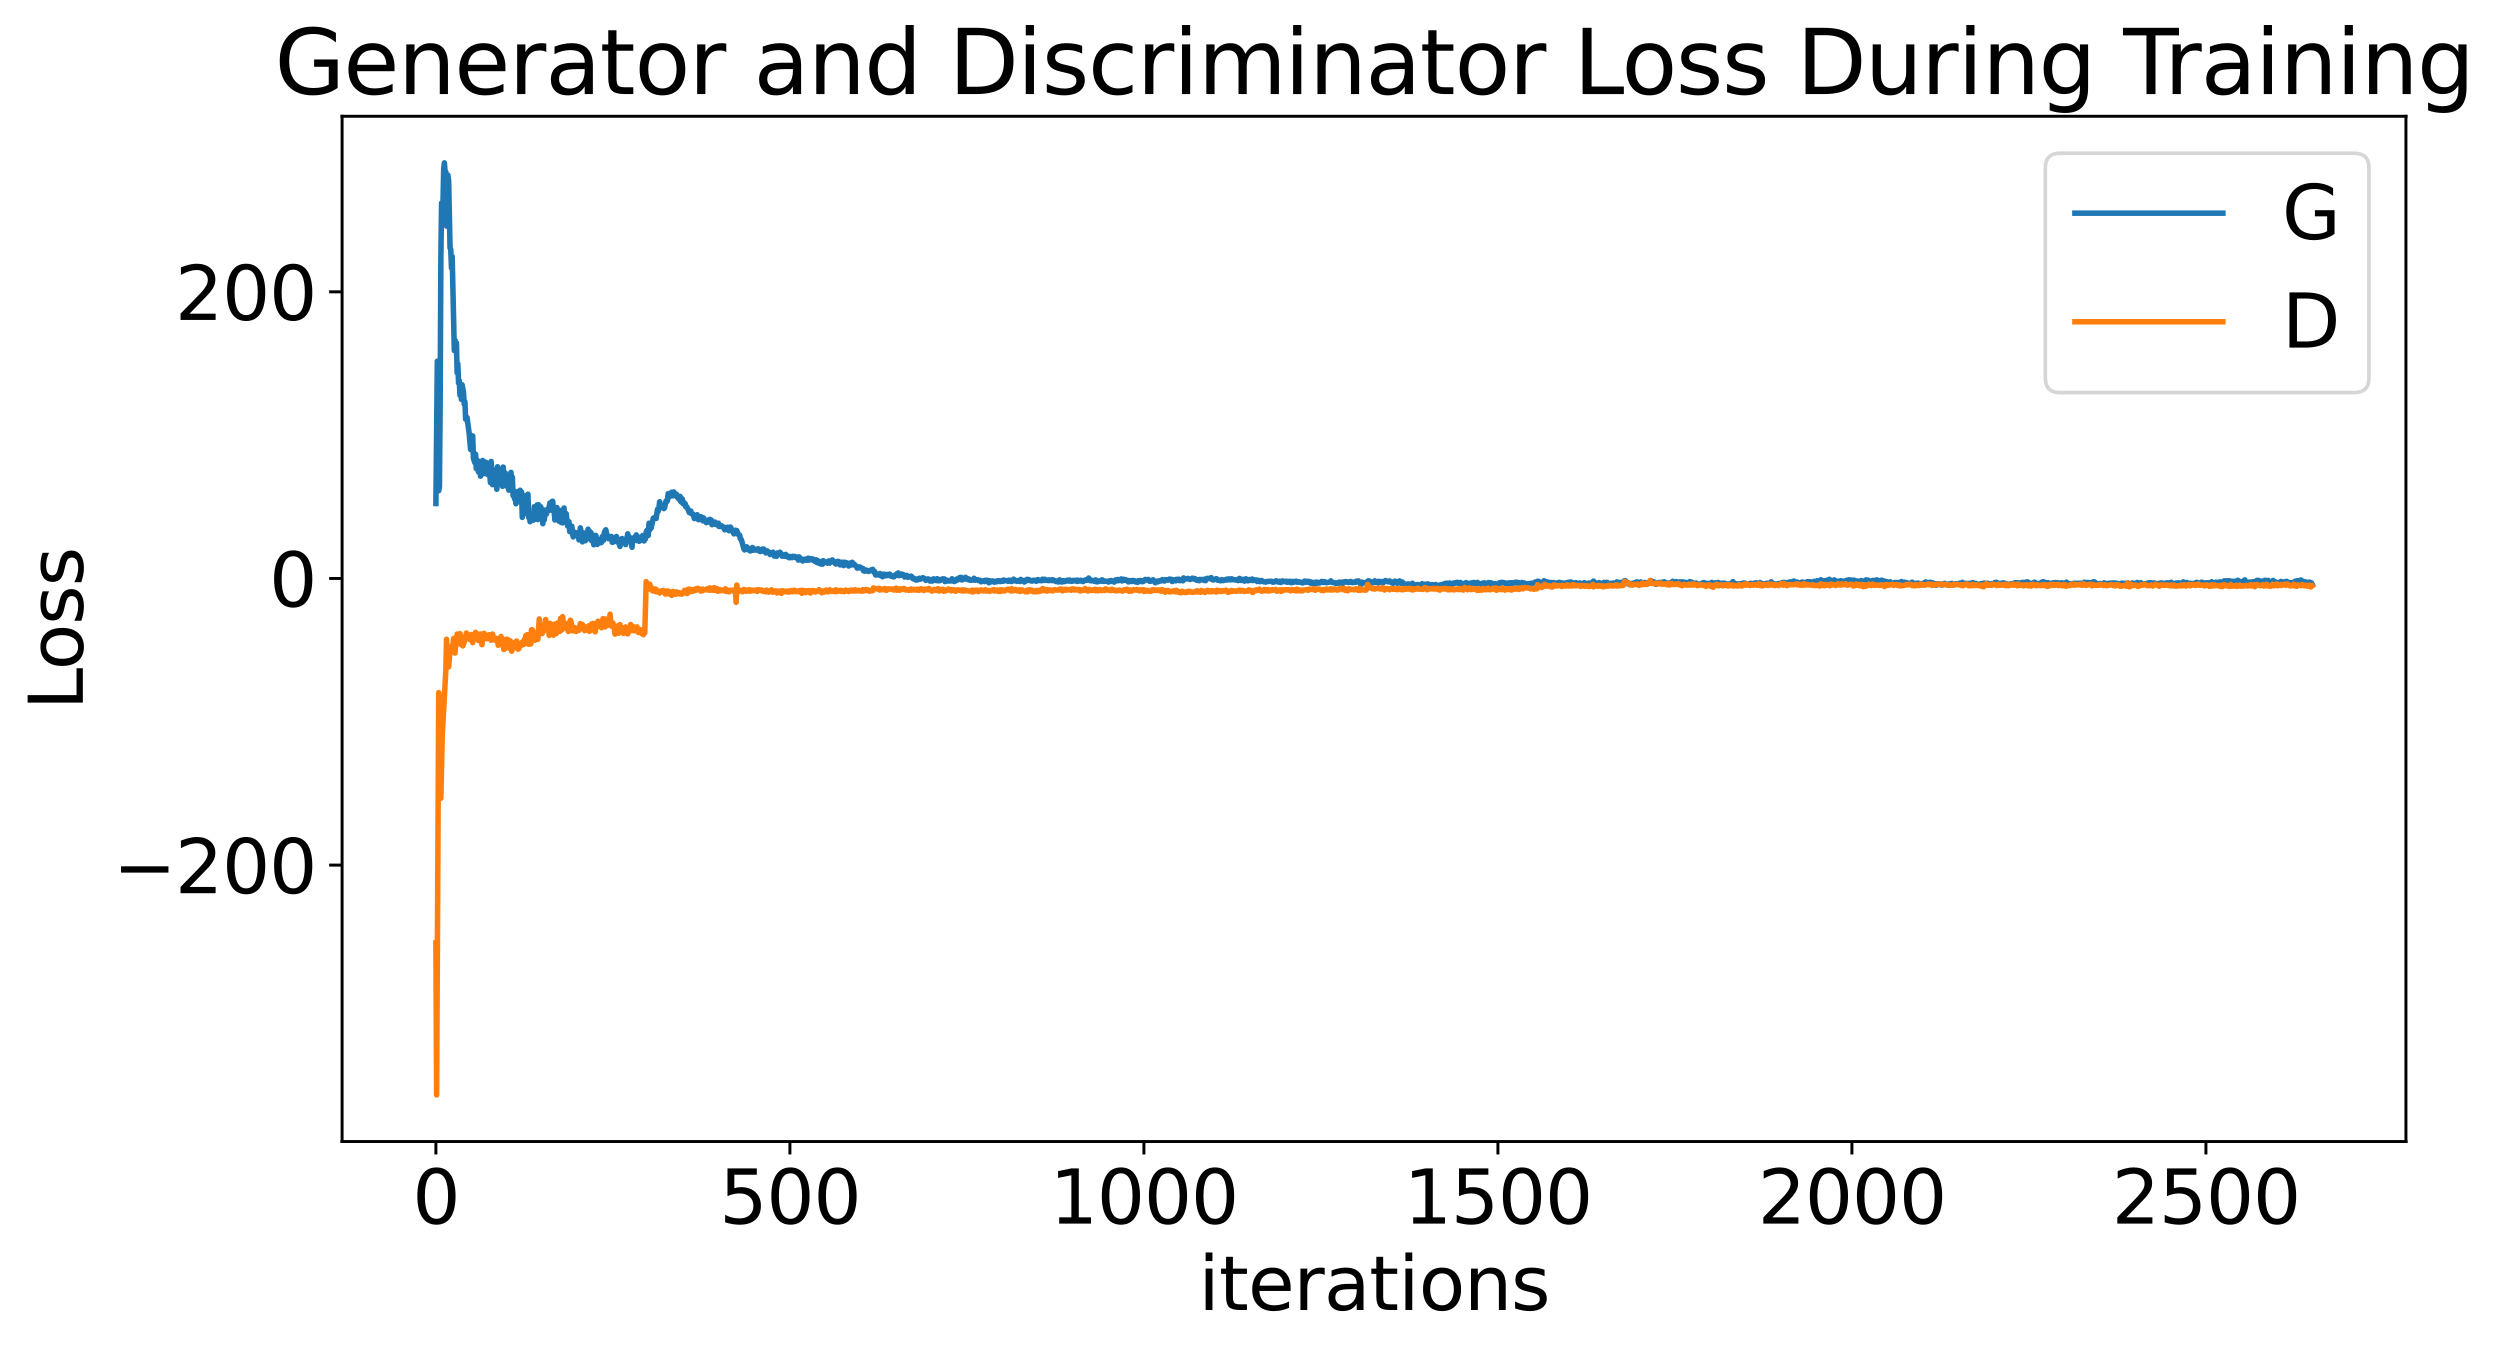 <?xml version="1.0" encoding="utf-8" standalone="no"?>
<!DOCTYPE svg PUBLIC "-//W3C//DTD SVG 1.1//EN"
  "http://www.w3.org/Graphics/SVG/1.1/DTD/svg11.dtd">
<svg xmlns:xlink="http://www.w3.org/1999/xlink" width="675.923pt" height="365.549pt" viewBox="0 0 675.923 365.549" xmlns="http://www.w3.org/2000/svg" version="1.1">
 <defs>
  <style type="text/css">*{stroke-linejoin: round; stroke-linecap: butt}</style>
 </defs>
 <g id="figure_1">
  <g id="patch_1">
   <path d="M 0 365.549 
L 675.923 365.549 
L 675.923 -0 
L 0 -0 
z
" style="fill: #ffffff"/>
  </g>
  <g id="axes_1">
   <g id="patch_2">
    <path d="M 92.491 308.636 
L 650.491 308.636 
L 650.491 31.436 
L 92.491 31.436 
z
" style="fill: #ffffff"/>
   </g>
   <g id="matplotlib.axis_1">
    <g id="xtick_1">
     <g id="line2d_1">
      <defs>
       <path id="m6f41f797aa" d="M 0 0 
L 0 3.5 
" style="stroke: #000000; stroke-width: 0.8"/>
      </defs>
      <g>
       <use xlink:href="#m6f41f797aa" x="117.854" y="308.636" style="stroke: #000000; stroke-width: 0.8"/>
      </g>
     </g>
     <g id="text_1">
      <!-- 0 -->
      <g transform="translate(111.492 330.833) scale(0.2 -0.2)">
       <defs>
        <path id="DejaVuSans-30" d="M 2034 4250 
Q 1547 4250 1301 3770 
Q 1056 3291 1056 2328 
Q 1056 1369 1301 889 
Q 1547 409 2034 409 
Q 2525 409 2770 889 
Q 3016 1369 3016 2328 
Q 3016 3291 2770 3770 
Q 2525 4250 2034 4250 
z
M 2034 4750 
Q 2819 4750 3233 4129 
Q 3647 3509 3647 2328 
Q 3647 1150 3233 529 
Q 2819 -91 2034 -91 
Q 1250 -91 836 529 
Q 422 1150 422 2328 
Q 422 3509 836 4129 
Q 1250 4750 2034 4750 
z
" transform="scale(0.016)"/>
       </defs>
       <use xlink:href="#DejaVuSans-30"/>
      </g>
     </g>
    </g>
    <g id="xtick_2">
     <g id="line2d_2">
      <g>
       <use xlink:href="#m6f41f797aa" x="213.566" y="308.636" style="stroke: #000000; stroke-width: 0.8"/>
      </g>
     </g>
     <g id="text_2">
      <!-- 500 -->
      <g transform="translate(194.479 330.833) scale(0.2 -0.2)">
       <defs>
        <path id="DejaVuSans-35" d="M 691 4666 
L 3169 4666 
L 3169 4134 
L 1269 4134 
L 1269 2991 
Q 1406 3038 1543 3061 
Q 1681 3084 1819 3084 
Q 2600 3084 3056 2656 
Q 3513 2228 3513 1497 
Q 3513 744 3044 326 
Q 2575 -91 1722 -91 
Q 1428 -91 1123 -41 
Q 819 9 494 109 
L 494 744 
Q 775 591 1075 516 
Q 1375 441 1709 441 
Q 2250 441 2565 725 
Q 2881 1009 2881 1497 
Q 2881 1984 2565 2268 
Q 2250 2553 1709 2553 
Q 1456 2553 1204 2497 
Q 953 2441 691 2322 
L 691 4666 
z
" transform="scale(0.016)"/>
       </defs>
       <use xlink:href="#DejaVuSans-35"/>
       <use xlink:href="#DejaVuSans-30" x="63.623"/>
       <use xlink:href="#DejaVuSans-30" x="127.246"/>
      </g>
     </g>
    </g>
    <g id="xtick_3">
     <g id="line2d_3">
      <g>
       <use xlink:href="#m6f41f797aa" x="309.278" y="308.636" style="stroke: #000000; stroke-width: 0.8"/>
      </g>
     </g>
     <g id="text_3">
      <!-- 1000 -->
      <g transform="translate(283.828 330.833) scale(0.2 -0.2)">
       <defs>
        <path id="DejaVuSans-31" d="M 794 531 
L 1825 531 
L 1825 4091 
L 703 3866 
L 703 4441 
L 1819 4666 
L 2450 4666 
L 2450 531 
L 3481 531 
L 3481 0 
L 794 0 
L 794 531 
z
" transform="scale(0.016)"/>
       </defs>
       <use xlink:href="#DejaVuSans-31"/>
       <use xlink:href="#DejaVuSans-30" x="63.623"/>
       <use xlink:href="#DejaVuSans-30" x="127.246"/>
       <use xlink:href="#DejaVuSans-30" x="190.869"/>
      </g>
     </g>
    </g>
    <g id="xtick_4">
     <g id="line2d_4">
      <g>
       <use xlink:href="#m6f41f797aa" x="404.99" y="308.636" style="stroke: #000000; stroke-width: 0.8"/>
      </g>
     </g>
     <g id="text_4">
      <!-- 1500 -->
      <g transform="translate(379.54 330.833) scale(0.2 -0.2)">
       <use xlink:href="#DejaVuSans-31"/>
       <use xlink:href="#DejaVuSans-35" x="63.623"/>
       <use xlink:href="#DejaVuSans-30" x="127.246"/>
       <use xlink:href="#DejaVuSans-30" x="190.869"/>
      </g>
     </g>
    </g>
    <g id="xtick_5">
     <g id="line2d_5">
      <g>
       <use xlink:href="#m6f41f797aa" x="500.702" y="308.636" style="stroke: #000000; stroke-width: 0.8"/>
      </g>
     </g>
     <g id="text_5">
      <!-- 2000 -->
      <g transform="translate(475.252 330.833) scale(0.2 -0.2)">
       <defs>
        <path id="DejaVuSans-32" d="M 1228 531 
L 3431 531 
L 3431 0 
L 469 0 
L 469 531 
Q 828 903 1448 1529 
Q 2069 2156 2228 2338 
Q 2531 2678 2651 2914 
Q 2772 3150 2772 3378 
Q 2772 3750 2511 3984 
Q 2250 4219 1831 4219 
Q 1534 4219 1204 4116 
Q 875 4013 500 3803 
L 500 4441 
Q 881 4594 1212 4672 
Q 1544 4750 1819 4750 
Q 2544 4750 2975 4387 
Q 3406 4025 3406 3419 
Q 3406 3131 3298 2873 
Q 3191 2616 2906 2266 
Q 2828 2175 2409 1742 
Q 1991 1309 1228 531 
z
" transform="scale(0.016)"/>
       </defs>
       <use xlink:href="#DejaVuSans-32"/>
       <use xlink:href="#DejaVuSans-30" x="63.623"/>
       <use xlink:href="#DejaVuSans-30" x="127.246"/>
       <use xlink:href="#DejaVuSans-30" x="190.869"/>
      </g>
     </g>
    </g>
    <g id="xtick_6">
     <g id="line2d_6">
      <g>
       <use xlink:href="#m6f41f797aa" x="596.413" y="308.636" style="stroke: #000000; stroke-width: 0.8"/>
      </g>
     </g>
     <g id="text_6">
      <!-- 2500 -->
      <g transform="translate(570.963 330.833) scale(0.2 -0.2)">
       <use xlink:href="#DejaVuSans-32"/>
       <use xlink:href="#DejaVuSans-35" x="63.623"/>
       <use xlink:href="#DejaVuSans-30" x="127.246"/>
       <use xlink:href="#DejaVuSans-30" x="190.869"/>
      </g>
     </g>
    </g>
    <g id="text_7">
     <!-- iterations -->
     <g transform="translate(324.036 354.189) scale(0.2 -0.2)">
      <defs>
       <path id="DejaVuSans-69" d="M 603 3500 
L 1178 3500 
L 1178 0 
L 603 0 
L 603 3500 
z
M 603 4863 
L 1178 4863 
L 1178 4134 
L 603 4134 
L 603 4863 
z
" transform="scale(0.016)"/>
       <path id="DejaVuSans-74" d="M 1172 4494 
L 1172 3500 
L 2356 3500 
L 2356 3053 
L 1172 3053 
L 1172 1153 
Q 1172 725 1289 603 
Q 1406 481 1766 481 
L 2356 481 
L 2356 0 
L 1766 0 
Q 1100 0 847 248 
Q 594 497 594 1153 
L 594 3053 
L 172 3053 
L 172 3500 
L 594 3500 
L 594 4494 
L 1172 4494 
z
" transform="scale(0.016)"/>
       <path id="DejaVuSans-65" d="M 3597 1894 
L 3597 1613 
L 953 1613 
Q 991 1019 1311 708 
Q 1631 397 2203 397 
Q 2534 397 2845 478 
Q 3156 559 3463 722 
L 3463 178 
Q 3153 47 2828 -22 
Q 2503 -91 2169 -91 
Q 1331 -91 842 396 
Q 353 884 353 1716 
Q 353 2575 817 3079 
Q 1281 3584 2069 3584 
Q 2775 3584 3186 3129 
Q 3597 2675 3597 1894 
z
M 3022 2063 
Q 3016 2534 2758 2815 
Q 2500 3097 2075 3097 
Q 1594 3097 1305 2825 
Q 1016 2553 972 2059 
L 3022 2063 
z
" transform="scale(0.016)"/>
       <path id="DejaVuSans-72" d="M 2631 2963 
Q 2534 3019 2420 3045 
Q 2306 3072 2169 3072 
Q 1681 3072 1420 2755 
Q 1159 2438 1159 1844 
L 1159 0 
L 581 0 
L 581 3500 
L 1159 3500 
L 1159 2956 
Q 1341 3275 1631 3429 
Q 1922 3584 2338 3584 
Q 2397 3584 2469 3576 
Q 2541 3569 2628 3553 
L 2631 2963 
z
" transform="scale(0.016)"/>
       <path id="DejaVuSans-61" d="M 2194 1759 
Q 1497 1759 1228 1600 
Q 959 1441 959 1056 
Q 959 750 1161 570 
Q 1363 391 1709 391 
Q 2188 391 2477 730 
Q 2766 1069 2766 1631 
L 2766 1759 
L 2194 1759 
z
M 3341 1997 
L 3341 0 
L 2766 0 
L 2766 531 
Q 2569 213 2275 61 
Q 1981 -91 1556 -91 
Q 1019 -91 701 211 
Q 384 513 384 1019 
Q 384 1609 779 1909 
Q 1175 2209 1959 2209 
L 2766 2209 
L 2766 2266 
Q 2766 2663 2505 2880 
Q 2244 3097 1772 3097 
Q 1472 3097 1187 3025 
Q 903 2953 641 2809 
L 641 3341 
Q 956 3463 1253 3523 
Q 1550 3584 1831 3584 
Q 2591 3584 2966 3190 
Q 3341 2797 3341 1997 
z
" transform="scale(0.016)"/>
       <path id="DejaVuSans-6f" d="M 1959 3097 
Q 1497 3097 1228 2736 
Q 959 2375 959 1747 
Q 959 1119 1226 758 
Q 1494 397 1959 397 
Q 2419 397 2687 759 
Q 2956 1122 2956 1747 
Q 2956 2369 2687 2733 
Q 2419 3097 1959 3097 
z
M 1959 3584 
Q 2709 3584 3137 3096 
Q 3566 2609 3566 1747 
Q 3566 888 3137 398 
Q 2709 -91 1959 -91 
Q 1206 -91 779 398 
Q 353 888 353 1747 
Q 353 2609 779 3096 
Q 1206 3584 1959 3584 
z
" transform="scale(0.016)"/>
       <path id="DejaVuSans-6e" d="M 3513 2113 
L 3513 0 
L 2938 0 
L 2938 2094 
Q 2938 2591 2744 2837 
Q 2550 3084 2163 3084 
Q 1697 3084 1428 2787 
Q 1159 2491 1159 1978 
L 1159 0 
L 581 0 
L 581 3500 
L 1159 3500 
L 1159 2956 
Q 1366 3272 1645 3428 
Q 1925 3584 2291 3584 
Q 2894 3584 3203 3211 
Q 3513 2838 3513 2113 
z
" transform="scale(0.016)"/>
       <path id="DejaVuSans-73" d="M 2834 3397 
L 2834 2853 
Q 2591 2978 2328 3040 
Q 2066 3103 1784 3103 
Q 1356 3103 1142 2972 
Q 928 2841 928 2578 
Q 928 2378 1081 2264 
Q 1234 2150 1697 2047 
L 1894 2003 
Q 2506 1872 2764 1633 
Q 3022 1394 3022 966 
Q 3022 478 2636 193 
Q 2250 -91 1575 -91 
Q 1294 -91 989 -36 
Q 684 19 347 128 
L 347 722 
Q 666 556 975 473 
Q 1284 391 1588 391 
Q 1994 391 2212 530 
Q 2431 669 2431 922 
Q 2431 1156 2273 1281 
Q 2116 1406 1581 1522 
L 1381 1569 
Q 847 1681 609 1914 
Q 372 2147 372 2553 
Q 372 3047 722 3315 
Q 1072 3584 1716 3584 
Q 2034 3584 2315 3537 
Q 2597 3491 2834 3397 
z
" transform="scale(0.016)"/>
      </defs>
      <use xlink:href="#DejaVuSans-69"/>
      <use xlink:href="#DejaVuSans-74" x="27.783"/>
      <use xlink:href="#DejaVuSans-65" x="66.992"/>
      <use xlink:href="#DejaVuSans-72" x="128.516"/>
      <use xlink:href="#DejaVuSans-61" x="169.629"/>
      <use xlink:href="#DejaVuSans-74" x="230.908"/>
      <use xlink:href="#DejaVuSans-69" x="270.117"/>
      <use xlink:href="#DejaVuSans-6f" x="297.9"/>
      <use xlink:href="#DejaVuSans-6e" x="359.082"/>
      <use xlink:href="#DejaVuSans-73" x="422.461"/>
     </g>
    </g>
   </g>
   <g id="matplotlib.axis_2">
    <g id="ytick_1">
     <g id="line2d_7">
      <defs>
       <path id="mb85931390b" d="M 0 0 
L -3.5 0 
" style="stroke: #000000; stroke-width: 0.8"/>
      </defs>
      <g>
       <use xlink:href="#mb85931390b" x="92.491" y="233.899" style="stroke: #000000; stroke-width: 0.8"/>
      </g>
     </g>
     <g id="text_8">
      <!-- −200 -->
      <g transform="translate(30.556 241.498) scale(0.2 -0.2)">
       <defs>
        <path id="DejaVuSans-2212" d="M 678 2272 
L 4684 2272 
L 4684 1741 
L 678 1741 
L 678 2272 
z
" transform="scale(0.016)"/>
       </defs>
       <use xlink:href="#DejaVuSans-2212"/>
       <use xlink:href="#DejaVuSans-32" x="83.789"/>
       <use xlink:href="#DejaVuSans-30" x="147.412"/>
       <use xlink:href="#DejaVuSans-30" x="211.035"/>
      </g>
     </g>
    </g>
    <g id="ytick_2">
     <g id="line2d_8">
      <g>
       <use xlink:href="#mb85931390b" x="92.491" y="156.401" style="stroke: #000000; stroke-width: 0.8"/>
      </g>
     </g>
     <g id="text_9">
      <!-- 0 -->
      <g transform="translate(72.766 163.999) scale(0.2 -0.2)">
       <use xlink:href="#DejaVuSans-30"/>
      </g>
     </g>
    </g>
    <g id="ytick_3">
     <g id="line2d_9">
      <g>
       <use xlink:href="#mb85931390b" x="92.491" y="78.903" style="stroke: #000000; stroke-width: 0.8"/>
      </g>
     </g>
     <g id="text_10">
      <!-- 200 -->
      <g transform="translate(47.316 86.501) scale(0.2 -0.2)">
       <use xlink:href="#DejaVuSans-32"/>
       <use xlink:href="#DejaVuSans-30" x="63.623"/>
       <use xlink:href="#DejaVuSans-30" x="127.246"/>
      </g>
     </g>
    </g>
    <g id="text_11">
     <!-- Loss -->
     <g transform="translate(22.397 191.971) rotate(-90) scale(0.2 -0.2)">
      <defs>
       <path id="DejaVuSans-4c" d="M 628 4666 
L 1259 4666 
L 1259 531 
L 3531 531 
L 3531 0 
L 628 0 
L 628 4666 
z
" transform="scale(0.016)"/>
      </defs>
      <use xlink:href="#DejaVuSans-4c"/>
      <use xlink:href="#DejaVuSans-6f" x="53.963"/>
      <use xlink:href="#DejaVuSans-73" x="115.145"/>
      <use xlink:href="#DejaVuSans-73" x="167.244"/>
     </g>
    </g>
   </g>
   <g id="line2d_10">
    <path d="M 117.854 136.14 
L 118.237 97.659 
L 118.62 132.665 
L 118.811 131.502 
L 119.003 109.075 
L 119.194 70.057 
L 119.386 54.902 
L 119.577 57.927 
L 119.768 54.949 
L 119.96 45.68 
L 120.151 44.036 
L 120.343 46.554 
L 120.534 46.465 
L 120.726 61.121 
L 121.108 47.372 
L 121.3 48.944 
L 121.683 67.071 
L 121.874 67.467 
L 122.066 72.478 
L 122.257 69.343 
L 122.831 94.791 
L 123.023 91.969 
L 123.214 93.23 
L 123.406 92.73 
L 123.597 100.784 
L 123.788 98.378 
L 123.98 103.556 
L 124.171 102.927 
L 124.363 106.844 
L 124.554 103.849 
L 124.746 107.982 
L 124.937 104.046 
L 125.32 106.16 
L 125.511 109.28 
L 125.703 108.658 
L 125.894 113.349 
L 126.085 112.803 
L 126.277 112.887 
L 126.851 117.193 
L 127.234 121.53 
L 127.425 117.759 
L 127.617 121.031 
L 127.808 117.875 
L 128 123.929 
L 128.383 125.099 
L 128.574 122.79 
L 128.765 126.681 
L 128.957 124.354 
L 129.148 124.599 
L 129.34 127.579 
L 129.723 125.95 
L 129.914 128.74 
L 130.488 124.5 
L 130.68 128.1 
L 130.871 127.649 
L 131.062 124.881 
L 131.254 126.072 
L 131.445 125.034 
L 131.828 128.292 
L 132.02 127.82 
L 132.211 128.384 
L 132.402 127.725 
L 132.594 130.487 
L 132.785 124.764 
L 133.168 131.038 
L 133.551 128.508 
L 133.742 129.993 
L 133.934 127.025 
L 134.125 128.463 
L 134.317 132.281 
L 134.508 126.205 
L 134.7 127.787 
L 134.891 128.366 
L 135.082 130.871 
L 135.274 129.202 
L 135.465 130.455 
L 135.657 129.325 
L 135.848 131.487 
L 136.04 126.281 
L 136.231 129.134 
L 136.422 127.715 
L 136.614 127.934 
L 136.805 130.968 
L 136.997 131.452 
L 137.188 128.474 
L 137.379 131.652 
L 137.571 132.517 
L 137.762 132.328 
L 137.954 131.551 
L 138.145 127.72 
L 138.337 129.542 
L 138.528 129.013 
L 138.719 133.998 
L 138.911 132.653 
L 139.102 134.847 
L 139.294 134.467 
L 139.485 136.2 
L 139.677 135.547 
L 139.868 132.984 
L 140.059 132.882 
L 140.251 135.628 
L 140.442 134.707 
L 140.634 132.555 
L 140.825 134.507 
L 141.017 133.026 
L 141.208 139.876 
L 141.399 134.537 
L 141.591 138.061 
L 141.974 134.071 
L 142.356 138.894 
L 142.548 134.347 
L 142.739 133.629 
L 142.931 139.905 
L 143.122 139.352 
L 143.314 141.054 
L 143.505 140.309 
L 143.696 138.999 
L 144.079 139.654 
L 144.271 140.618 
L 144.462 137.012 
L 144.654 139.155 
L 145.228 136.511 
L 145.419 140.474 
L 145.611 136.475 
L 145.802 137.702 
L 145.994 137.835 
L 146.185 137.004 
L 146.376 137.95 
L 146.568 137.668 
L 146.759 141.592 
L 146.951 138.274 
L 147.142 140.583 
L 147.525 137.904 
L 147.716 139.008 
L 148.482 137.022 
L 148.673 136.006 
L 148.865 137.474 
L 149.056 137.945 
L 149.248 135.58 
L 149.439 135.523 
L 149.631 137.943 
L 149.822 138.274 
L 150.013 140.578 
L 150.396 137.335 
L 150.588 137.226 
L 151.162 140.936 
L 151.353 138.706 
L 151.545 138.032 
L 151.736 141.259 
L 151.928 139.099 
L 152.119 141.37 
L 152.311 137.772 
L 152.502 137.348 
L 152.693 140.418 
L 153.076 138.879 
L 153.459 142.185 
L 153.65 141.025 
L 153.842 141.072 
L 154.033 143.736 
L 154.225 143.389 
L 154.608 142.272 
L 154.799 144.384 
L 154.99 145.164 
L 155.182 144.087 
L 155.373 143.884 
L 155.565 144.458 
L 155.756 144.067 
L 155.948 144.523 
L 156.139 144.576 
L 156.33 144.057 
L 156.522 145.965 
L 156.905 142.713 
L 157.096 143.652 
L 157.479 146.492 
L 157.67 144.781 
L 157.862 144.082 
L 158.053 144.852 
L 158.245 146.19 
L 158.436 144.657 
L 158.628 145.826 
L 159.01 143.08 
L 159.393 144.961 
L 159.585 143.809 
L 159.776 143.998 
L 159.967 146.216 
L 160.159 144.777 
L 160.35 144.719 
L 160.542 147.279 
L 160.733 145.481 
L 160.925 144.759 
L 161.116 144.778 
L 161.499 147.196 
L 161.69 145.772 
L 161.882 146.071 
L 162.073 146.691 
L 162.265 146.572 
L 162.456 146.758 
L 162.647 146.584 
L 162.839 145.073 
L 163.03 146.164 
L 163.222 146.019 
L 163.413 143.898 
L 163.796 143.243 
L 164.179 145.291 
L 164.37 144.827 
L 164.562 145.636 
L 164.753 145.168 
L 165.136 145.381 
L 165.327 145.052 
L 165.519 146.596 
L 165.71 146.597 
L 165.902 146.024 
L 166.093 146.121 
L 166.284 145.644 
L 166.476 145.637 
L 166.667 145.064 
L 166.859 146.528 
L 167.05 146.055 
L 167.242 146.379 
L 167.624 147.743 
L 168.007 145.699 
L 168.199 145.614 
L 168.582 146.032 
L 168.773 145.842 
L 168.964 145.851 
L 169.156 147.242 
L 169.539 145.385 
L 169.73 144.331 
L 169.922 145.157 
L 170.113 145.113 
L 170.304 146.047 
L 170.496 146.109 
L 170.687 146.358 
L 170.879 147.967 
L 171.07 145.834 
L 171.261 145.472 
L 171.453 145.909 
L 171.644 145.176 
L 171.836 145.312 
L 172.027 144.622 
L 172.219 146.161 
L 172.41 145.989 
L 172.601 145.61 
L 172.793 146.34 
L 172.984 145.256 
L 173.176 146.137 
L 173.367 145.935 
L 173.75 144.794 
L 174.133 146.259 
L 174.324 145.546 
L 174.516 145.704 
L 174.707 143.834 
L 174.899 143.393 
L 175.281 144.764 
L 175.473 141.472 
L 175.664 143.258 
L 175.856 142.123 
L 176.047 142.771 
L 176.621 140.124 
L 176.813 139.984 
L 177.004 140.199 
L 177.196 139.866 
L 177.387 140.192 
L 177.77 137.7 
L 177.961 138.212 
L 178.153 137.473 
L 178.344 135.659 
L 178.536 136.514 
L 178.727 136.846 
L 178.918 136.709 
L 179.301 136.991 
L 179.493 137.518 
L 179.684 137.285 
L 180.067 135.462 
L 180.258 135.643 
L 180.45 135.398 
L 180.641 133.459 
L 181.024 134.31 
L 181.407 133.713 
L 181.598 133.074 
L 181.79 133.282 
L 181.981 134.055 
L 182.173 133.006 
L 182.364 133.292 
L 182.555 134.015 
L 182.747 133.692 
L 182.938 133.654 
L 183.13 134.464 
L 183.321 134.108 
L 183.513 134.925 
L 183.704 134.937 
L 183.895 134.225 
L 184.087 135.659 
L 184.47 134.892 
L 184.661 136.185 
L 184.853 135.805 
L 185.044 136.403 
L 185.235 136.163 
L 185.427 137.044 
L 185.618 136.978 
L 185.81 137.257 
L 186.384 138.599 
L 186.575 138.164 
L 186.767 138.149 
L 186.958 138.876 
L 187.15 139.009 
L 187.341 138.997 
L 187.532 139.359 
L 187.724 140.196 
L 188.107 139.446 
L 188.298 139.625 
L 188.49 139.176 
L 188.681 140.361 
L 188.872 140.508 
L 189.064 140.278 
L 189.255 140.344 
L 189.447 139.689 
L 189.638 139.764 
L 190.021 140.824 
L 190.212 140.008 
L 190.404 140.868 
L 190.787 140.81 
L 190.978 141.31 
L 191.361 140.643 
L 191.552 141.05 
L 191.744 141.153 
L 191.935 140.423 
L 192.127 140.617 
L 192.318 140.614 
L 192.509 141.863 
L 192.892 141.369 
L 193.084 141.728 
L 193.275 141.138 
L 193.658 141.68 
L 193.849 141.923 
L 194.041 141.879 
L 194.232 141.446 
L 194.424 142.349 
L 194.615 142.178 
L 194.807 142.347 
L 194.998 142.126 
L 195.381 142.4 
L 195.572 142.475 
L 195.955 143.255 
L 196.338 142.625 
L 196.529 142.94 
L 196.721 142.544 
L 196.912 142.637 
L 197.104 143.491 
L 197.295 143.441 
L 197.487 142.499 
L 198.444 144.345 
L 198.635 144.042 
L 198.826 143.35 
L 199.018 143.767 
L 199.209 143.468 
L 199.592 144.489 
L 199.784 144.669 
L 199.975 144.672 
L 200.166 145.67 
L 200.358 145.761 
L 200.549 146.258 
L 201.124 148.419 
L 201.315 148.689 
L 201.506 148.047 
L 201.698 148.449 
L 201.889 147.839 
L 202.081 148.049 
L 202.272 148.58 
L 202.464 148.473 
L 202.655 148.87 
L 202.846 148.969 
L 203.421 148.023 
L 203.612 148.769 
L 203.803 148.372 
L 203.995 148.493 
L 204.186 148.478 
L 204.378 148.748 
L 204.952 148.377 
L 205.143 148.894 
L 205.526 149.113 
L 205.718 148.87 
L 205.909 149.059 
L 206.101 148.448 
L 206.292 148.64 
L 206.483 148.444 
L 206.675 148.854 
L 206.866 148.832 
L 207.058 149.493 
L 207.249 149.321 
L 207.441 148.955 
L 207.823 149.348 
L 208.015 149.344 
L 208.206 149.915 
L 208.398 149.514 
L 208.589 149.77 
L 208.972 149.281 
L 209.163 149.529 
L 209.355 150.34 
L 209.546 149.766 
L 209.738 149.811 
L 209.929 150.424 
L 210.12 149.526 
L 210.312 149.917 
L 210.695 149.784 
L 210.886 149.298 
L 211.269 149.799 
L 211.46 150.376 
L 211.652 150.048 
L 211.843 150.062 
L 212.035 150.378 
L 212.226 149.992 
L 212.418 149.896 
L 212.8 150.541 
L 212.992 150.339 
L 213.183 150.392 
L 213.375 150.799 
L 213.566 150.784 
L 213.758 150.476 
L 214.14 150.767 
L 214.332 150.405 
L 214.523 150.592 
L 214.715 150.61 
L 214.906 150.436 
L 215.097 150.759 
L 215.48 150.627 
L 215.672 150.923 
L 215.863 151.434 
L 216.055 150.56 
L 217.012 151.686 
L 217.203 151.245 
L 217.395 151.34 
L 217.586 151.189 
L 217.969 151.46 
L 218.16 151.103 
L 218.352 151.463 
L 218.543 150.909 
L 218.735 151.436 
L 219.309 151.036 
L 219.5 151.155 
L 219.692 151.431 
L 219.883 151.183 
L 220.266 151.762 
L 220.649 151.34 
L 220.84 152.078 
L 221.032 151.541 
L 221.223 152.217 
L 221.414 151.72 
L 221.797 152.454 
L 221.989 152.475 
L 222.18 152.178 
L 222.372 152.557 
L 222.563 151.582 
L 222.946 152.087 
L 223.137 151.928 
L 223.329 151.923 
L 223.712 152.252 
L 223.903 151.787 
L 224.094 151.652 
L 224.286 152.266 
L 224.477 151.899 
L 224.669 151.932 
L 224.86 151.812 
L 225.052 151.389 
L 225.243 151.815 
L 225.434 151.796 
L 225.817 152.38 
L 226.009 152.495 
L 226.2 152.358 
L 226.391 151.78 
L 226.583 151.87 
L 226.774 151.819 
L 227.157 152.745 
L 227.349 152.028 
L 227.731 152.58 
L 227.923 151.995 
L 228.114 152.918 
L 228.306 152.035 
L 228.497 152.038 
L 228.689 152.223 
L 228.88 152.15 
L 229.263 152.495 
L 229.454 153.04 
L 229.837 152.225 
L 230.029 152.338 
L 230.22 152.757 
L 230.411 152.019 
L 230.603 152.466 
L 230.794 152.592 
L 230.986 152.545 
L 231.368 153.036 
L 231.56 153.083 
L 231.751 153.593 
L 231.943 153.245 
L 232.134 153.559 
L 232.326 153.292 
L 232.517 153.298 
L 233.091 153.698 
L 233.283 153.676 
L 233.474 154.341 
L 233.666 153.995 
L 233.857 154.429 
L 234.048 154.116 
L 234.24 154.144 
L 234.623 154.426 
L 234.814 154.495 
L 235.006 154.265 
L 235.197 154.362 
L 235.388 154.155 
L 235.771 154.005 
L 235.963 153.936 
L 236.346 154.769 
L 236.537 154.579 
L 236.728 155.456 
L 237.494 155.401 
L 237.685 155.466 
L 237.877 155.063 
L 238.068 155.629 
L 238.26 155.637 
L 238.643 155.926 
L 238.834 155.242 
L 239.025 155.242 
L 239.217 155.431 
L 239.408 155.342 
L 239.6 155.675 
L 239.791 155.318 
L 239.983 155.313 
L 240.174 155.587 
L 240.365 155.54 
L 240.557 155.213 
L 240.94 155.795 
L 241.705 155.969 
L 241.897 155.538 
L 242.28 155.561 
L 242.471 155.128 
L 242.662 155.427 
L 242.854 154.904 
L 243.045 155.656 
L 243.237 155.443 
L 243.428 155.553 
L 243.62 155.221 
L 243.811 155.212 
L 244.002 155.376 
L 244.194 155.325 
L 244.577 156 
L 244.768 155.643 
L 244.96 155.713 
L 245.151 155.558 
L 245.342 156.061 
L 246.108 155.963 
L 246.3 155.754 
L 246.491 155.876 
L 246.874 156.5 
L 247.065 156.333 
L 247.448 156.594 
L 247.64 156.833 
L 247.831 156.669 
L 248.022 156.795 
L 248.214 156.477 
L 248.597 156.337 
L 248.788 156.608 
L 249.554 156.2 
L 249.745 156.41 
L 249.937 156.419 
L 250.319 156.92 
L 250.894 156.501 
L 251.085 156.703 
L 251.277 156.705 
L 251.468 157.113 
L 251.659 156.7 
L 252.042 157.104 
L 252.234 157.024 
L 252.425 156.49 
L 252.617 156.827 
L 252.999 156.908 
L 253.191 156.982 
L 253.382 156.459 
L 253.574 156.947 
L 253.765 157.036 
L 253.956 156.908 
L 254.148 156.963 
L 254.339 156.661 
L 254.531 156.696 
L 254.914 156.491 
L 255.105 156.747 
L 255.296 156.512 
L 255.488 157.237 
L 255.679 156.882 
L 255.871 157.135 
L 256.062 156.859 
L 256.445 157.092 
L 257.019 157.061 
L 257.402 156.484 
L 257.594 157.089 
L 257.785 156.92 
L 257.976 157.22 
L 258.551 156.938 
L 258.742 156.524 
L 258.934 156.774 
L 259.316 156.596 
L 259.508 156.121 
L 259.699 156.28 
L 259.891 156.109 
L 260.082 156.802 
L 260.273 156.506 
L 260.656 156.571 
L 261.039 156.086 
L 261.231 156.559 
L 261.613 156.429 
L 261.805 156.744 
L 261.996 156.564 
L 262.188 156.866 
L 262.379 156.778 
L 262.571 156.872 
L 263.145 156.797 
L 263.336 156.349 
L 263.528 156.889 
L 264.293 156.721 
L 264.485 156.949 
L 264.676 156.867 
L 265.059 156.925 
L 265.25 157.307 
L 265.633 157.115 
L 266.016 157.021 
L 266.208 157.242 
L 266.399 156.893 
L 266.59 156.954 
L 266.782 156.869 
L 266.973 156.912 
L 267.165 157.117 
L 267.356 157.565 
L 267.548 157.002 
L 268.122 157.304 
L 268.313 157.064 
L 268.505 157.098 
L 268.888 157.402 
L 269.079 157.157 
L 269.462 157.305 
L 269.653 157.041 
L 270.228 157.028 
L 270.419 157.231 
L 270.802 157.135 
L 270.993 156.95 
L 271.185 157.166 
L 271.376 156.814 
L 271.759 156.947 
L 272.333 157.092 
L 272.525 157.17 
L 272.716 156.863 
L 273.099 156.897 
L 273.29 157.198 
L 273.482 157.229 
L 274.056 156.59 
L 274.439 157.064 
L 274.63 156.94 
L 275.013 157.184 
L 275.205 156.979 
L 275.779 157.216 
L 275.97 156.659 
L 276.162 157.073 
L 276.736 156.957 
L 276.927 157.356 
L 277.31 156.862 
L 277.502 157.057 
L 277.693 156.636 
L 277.884 156.753 
L 278.076 156.68 
L 278.267 156.857 
L 278.459 156.844 
L 278.65 157.05 
L 279.033 157.114 
L 279.416 156.86 
L 279.607 157.006 
L 279.99 156.904 
L 280.182 157.158 
L 280.373 157.006 
L 280.564 156.707 
L 280.756 156.761 
L 280.947 156.966 
L 281.33 156.879 
L 281.522 157.016 
L 281.713 156.933 
L 281.904 156.597 
L 282.096 156.938 
L 282.479 156.619 
L 282.67 156.905 
L 283.244 156.841 
L 283.436 156.984 
L 283.627 156.784 
L 283.819 156.951 
L 284.01 156.845 
L 284.201 156.945 
L 284.393 156.739 
L 284.584 156.985 
L 284.776 156.798 
L 285.541 157.229 
L 285.733 157.086 
L 286.116 157.358 
L 286.499 156.768 
L 286.69 157.277 
L 286.881 156.969 
L 287.073 157.357 
L 287.264 157.316 
L 287.456 156.993 
L 287.647 157.256 
L 287.838 157.108 
L 288.03 157.194 
L 288.221 156.965 
L 288.604 156.881 
L 288.796 156.857 
L 288.987 157.127 
L 289.178 156.814 
L 289.753 157.181 
L 289.944 157.128 
L 290.136 156.92 
L 290.71 157.081 
L 290.901 156.863 
L 291.284 157.203 
L 291.476 156.861 
L 291.667 157.05 
L 292.05 157.098 
L 292.241 156.884 
L 292.624 157.045 
L 292.815 157.24 
L 293.39 156.804 
L 293.773 156.9 
L 293.964 156.621 
L 294.155 156.584 
L 294.347 156.287 
L 294.73 157.002 
L 294.921 156.789 
L 295.113 157.044 
L 295.495 156.965 
L 295.687 156.958 
L 295.878 157.163 
L 296.07 157.051 
L 296.261 156.784 
L 296.453 157.317 
L 296.644 157.24 
L 296.835 157.294 
L 297.601 156.93 
L 297.793 157.152 
L 297.984 156.774 
L 298.367 157.189 
L 298.75 157.082 
L 299.324 157.214 
L 299.515 157.159 
L 299.707 157.361 
L 300.09 156.998 
L 300.281 157.194 
L 300.472 156.959 
L 300.664 157.208 
L 301.047 157.123 
L 301.238 157.38 
L 301.621 156.781 
L 301.812 156.843 
L 302.004 157.026 
L 302.195 156.672 
L 302.387 156.997 
L 302.578 156.767 
L 302.961 156.892 
L 303.152 156.525 
L 303.344 157.07 
L 303.535 156.712 
L 303.918 156.629 
L 304.109 156.921 
L 304.301 156.741 
L 304.492 156.932 
L 304.684 156.869 
L 304.875 156.953 
L 305.067 157.325 
L 305.258 157.298 
L 305.449 156.966 
L 305.832 157.174 
L 306.024 157.216 
L 306.215 156.923 
L 306.407 157.106 
L 306.789 157.023 
L 306.981 157.332 
L 307.172 157.169 
L 307.555 157.454 
L 307.747 156.995 
L 307.938 156.993 
L 308.129 157.191 
L 308.321 156.969 
L 308.512 157.006 
L 308.704 157.277 
L 308.895 157.026 
L 309.087 157.241 
L 309.469 156.802 
L 309.661 156.664 
L 309.852 156.846 
L 310.235 156.78 
L 310.426 156.673 
L 310.618 156.824 
L 310.809 157.169 
L 311.001 157.19 
L 311.766 156.757 
L 312.341 157.552 
L 312.915 157.099 
L 313.106 157.306 
L 313.681 156.954 
L 313.872 157.087 
L 314.255 156.716 
L 314.829 157.097 
L 315.021 156.753 
L 315.212 156.809 
L 315.403 156.726 
L 315.786 156.854 
L 316.169 156.559 
L 316.552 156.822 
L 316.743 156.637 
L 316.935 157.229 
L 317.126 156.791 
L 317.318 156.874 
L 317.509 156.761 
L 317.892 157.043 
L 318.083 156.627 
L 318.466 156.735 
L 318.658 156.59 
L 318.849 156.968 
L 319.041 156.992 
L 319.615 156.62 
L 319.806 157.033 
L 319.998 156.256 
L 320.189 156.561 
L 320.572 156.582 
L 321.146 156.38 
L 321.72 156.67 
L 322.103 156.541 
L 322.295 156.336 
L 322.486 156.332 
L 322.678 156.531 
L 323.06 156.43 
L 323.252 156.726 
L 323.443 156.687 
L 323.635 156.912 
L 324.018 156.765 
L 324.209 157.007 
L 324.4 156.657 
L 324.783 156.766 
L 324.975 156.677 
L 325.166 156.775 
L 325.358 156.676 
L 325.549 156.898 
L 325.74 156.58 
L 325.932 157.002 
L 326.315 156.381 
L 327.08 156.427 
L 327.463 156.167 
L 327.655 156.677 
L 327.846 156.607 
L 328.037 156.813 
L 328.42 156.677 
L 328.803 156.451 
L 328.995 156.525 
L 329.186 156.857 
L 329.569 156.845 
L 329.952 157.036 
L 330.143 156.957 
L 330.335 156.7 
L 330.717 156.982 
L 330.909 156.829 
L 331.292 156.852 
L 331.483 156.63 
L 331.866 156.813 
L 332.057 156.53 
L 332.44 156.527 
L 332.632 156.792 
L 332.823 156.709 
L 333.014 156.482 
L 333.206 156.748 
L 333.397 156.668 
L 334.354 156.874 
L 334.546 156.666 
L 334.737 156.97 
L 334.929 156.868 
L 335.12 156.395 
L 335.503 156.935 
L 335.694 156.648 
L 335.886 156.779 
L 336.077 156.638 
L 336.269 156.768 
L 336.46 157.115 
L 336.843 156.494 
L 337.226 156.708 
L 337.417 157.045 
L 337.609 156.748 
L 337.991 156.681 
L 338.183 156.917 
L 338.566 156.556 
L 338.757 156.972 
L 338.949 156.724 
L 339.14 156.873 
L 339.331 156.814 
L 339.523 156.951 
L 339.714 156.807 
L 339.906 157.215 
L 340.097 157.158 
L 340.289 156.903 
L 340.48 157.198 
L 340.671 157.274 
L 340.863 157.007 
L 341.054 156.933 
L 341.629 157.3 
L 342.011 157.318 
L 342.203 157.396 
L 342.394 157.23 
L 343.734 157.154 
L 343.926 157.219 
L 344.117 157.404 
L 344.691 157.32 
L 344.883 157.066 
L 345.074 157.031 
L 345.457 157.241 
L 345.648 157.383 
L 346.031 157.148 
L 346.223 157.479 
L 346.414 157.431 
L 346.797 157.065 
L 346.988 157.277 
L 347.754 157.153 
L 347.946 157.425 
L 348.137 157.185 
L 348.328 157.377 
L 348.52 157.386 
L 348.711 157.164 
L 349.094 157.544 
L 349.285 157.473 
L 349.477 157.186 
L 349.668 157.441 
L 349.86 157.399 
L 350.051 157.231 
L 350.434 157.136 
L 350.625 157.397 
L 350.817 157.236 
L 351.008 157.41 
L 351.391 157.339 
L 351.583 157.452 
L 351.965 157.459 
L 352.157 157.609 
L 352.348 157.398 
L 352.54 157.364 
L 352.731 157.096 
L 352.923 157.451 
L 353.305 157.165 
L 353.497 157.243 
L 353.688 157.462 
L 353.88 157.177 
L 354.071 157.387 
L 354.262 157.298 
L 354.454 157.721 
L 354.645 157.406 
L 354.837 157.686 
L 355.028 157.731 
L 355.411 157.46 
L 355.602 157.829 
L 355.794 157.401 
L 355.985 157.384 
L 356.177 157.688 
L 356.56 157.479 
L 356.751 157.612 
L 357.134 157.463 
L 357.325 157.197 
L 357.517 157.45 
L 357.708 157.273 
L 357.9 157.487 
L 358.091 157.248 
L 358.474 157.414 
L 358.665 157.545 
L 359.622 157.351 
L 359.814 157.048 
L 360.197 157.474 
L 360.962 157.609 
L 361.154 157.616 
L 361.345 157.762 
L 361.537 157.578 
L 361.728 157.748 
L 361.919 157.675 
L 362.111 157.368 
L 362.494 157.731 
L 362.685 157.675 
L 362.877 157.388 
L 363.068 157.724 
L 363.451 157.32 
L 363.834 157.244 
L 364.025 157.372 
L 364.217 157.311 
L 364.408 157.48 
L 364.599 157.333 
L 364.982 157.435 
L 365.174 157.213 
L 365.365 157.423 
L 365.748 157.517 
L 365.939 157.398 
L 366.131 157.472 
L 366.322 157.401 
L 366.514 157.453 
L 366.705 157.119 
L 366.896 157.121 
L 367.088 157.32 
L 367.279 157.066 
L 367.471 157.48 
L 367.662 157.58 
L 367.854 157.942 
L 368.045 157.995 
L 368.236 157.393 
L 368.428 157.626 
L 369.385 157.479 
L 369.959 157.032 
L 370.342 157.136 
L 371.108 157.586 
L 371.682 157.04 
L 371.873 157.458 
L 372.256 157.402 
L 372.448 157.215 
L 372.639 157.633 
L 372.831 157.175 
L 373.022 157.436 
L 373.213 157.246 
L 373.405 157.449 
L 373.596 157.233 
L 373.979 157.574 
L 374.171 157.243 
L 374.362 157.222 
L 374.553 156.962 
L 375.128 157.275 
L 375.319 157.134 
L 375.511 157.307 
L 375.702 157.069 
L 375.893 157.364 
L 376.085 157.306 
L 376.276 157.579 
L 376.468 157.534 
L 376.659 157.73 
L 377.042 157.16 
L 377.233 157.144 
L 377.425 157.242 
L 377.808 157.713 
L 378.382 157.052 
L 378.765 157.711 
L 379.148 157.361 
L 379.339 157.732 
L 380.105 157.987 
L 380.296 158.224 
L 380.679 157.863 
L 380.87 158.056 
L 381.253 157.971 
L 381.636 158.122 
L 381.828 157.706 
L 382.019 157.803 
L 382.402 158.359 
L 382.593 158.152 
L 382.785 158.189 
L 383.359 158.025 
L 383.55 158.16 
L 383.933 158.129 
L 384.125 158.185 
L 384.316 158.114 
L 384.507 157.811 
L 384.699 158.289 
L 384.89 158.083 
L 385.082 158.158 
L 385.273 157.972 
L 385.465 157.959 
L 385.656 158.169 
L 386.039 157.87 
L 386.23 158.083 
L 386.422 157.995 
L 386.613 158.151 
L 387.187 158.08 
L 387.379 158.081 
L 387.762 158.3 
L 387.953 158.261 
L 388.144 158.038 
L 388.719 158.301 
L 388.91 158.439 
L 389.102 158.228 
L 389.293 158.286 
L 389.484 158.109 
L 389.676 158.128 
L 390.059 158.005 
L 390.25 158.046 
L 390.442 157.829 
L 390.633 158.126 
L 390.824 157.699 
L 391.016 158.022 
L 391.399 157.689 
L 391.59 157.964 
L 391.973 157.633 
L 392.356 158.226 
L 392.739 157.712 
L 392.93 157.841 
L 393.122 157.611 
L 393.313 157.732 
L 393.696 157.497 
L 393.887 157.611 
L 394.079 157.445 
L 394.461 157.843 
L 394.844 157.479 
L 395.419 158.031 
L 395.61 157.767 
L 395.801 157.923 
L 395.993 157.748 
L 396.184 157.963 
L 396.376 157.505 
L 396.759 157.715 
L 397.333 157.801 
L 397.524 157.78 
L 397.716 157.602 
L 397.907 157.97 
L 398.29 157.86 
L 398.481 157.466 
L 398.673 157.806 
L 398.864 157.66 
L 399.056 157.887 
L 399.247 157.502 
L 399.438 157.475 
L 400.013 157.864 
L 400.204 157.856 
L 400.396 158.139 
L 400.778 157.685 
L 401.353 157.587 
L 401.736 157.948 
L 401.927 157.713 
L 402.118 157.689 
L 402.501 157.504 
L 402.884 158.071 
L 403.076 157.556 
L 403.267 157.911 
L 403.458 157.977 
L 403.65 157.76 
L 403.841 158.035 
L 404.224 157.824 
L 404.415 157.977 
L 404.798 157.938 
L 404.99 157.961 
L 405.181 157.682 
L 405.373 157.795 
L 405.564 157.499 
L 405.947 157.689 
L 406.138 157.434 
L 406.521 157.583 
L 406.713 157.54 
L 406.904 157.733 
L 407.095 157.639 
L 407.478 157.861 
L 407.861 157.595 
L 408.053 157.926 
L 408.244 157.625 
L 408.435 157.549 
L 408.627 157.79 
L 408.818 157.554 
L 409.01 157.741 
L 409.201 157.59 
L 409.584 157.622 
L 409.775 157.384 
L 409.967 157.552 
L 410.158 157.425 
L 410.35 157.756 
L 410.541 157.802 
L 410.732 157.553 
L 410.924 157.771 
L 411.115 157.768 
L 411.498 157.471 
L 411.881 157.768 
L 412.072 157.594 
L 412.264 157.897 
L 412.647 157.931 
L 412.838 157.813 
L 413.604 157.875 
L 413.987 157.674 
L 414.178 157.726 
L 414.561 157.61 
L 414.752 157.663 
L 415.135 157.337 
L 415.327 157.613 
L 415.518 157.535 
L 415.709 157.155 
L 416.092 157.234 
L 416.284 157.91 
L 416.667 157.533 
L 416.858 157.547 
L 417.049 157.672 
L 417.432 157.019 
L 417.815 157.597 
L 418.007 157.239 
L 418.389 157.658 
L 418.581 157.397 
L 418.772 157.623 
L 419.155 157.484 
L 419.347 157.722 
L 419.538 157.509 
L 419.729 157.764 
L 420.112 157.506 
L 420.495 157.743 
L 420.878 157.841 
L 421.069 157.58 
L 421.261 157.552 
L 421.452 157.778 
L 421.644 157.449 
L 421.835 157.87 
L 422.026 157.597 
L 422.409 157.605 
L 422.601 157.765 
L 422.792 157.66 
L 422.984 157.877 
L 423.175 157.706 
L 423.366 157.773 
L 423.558 157.547 
L 423.749 157.531 
L 423.941 157.683 
L 424.132 157.408 
L 424.515 157.724 
L 424.706 157.344 
L 424.898 157.743 
L 425.089 157.526 
L 425.472 157.611 
L 425.664 157.617 
L 425.855 157.877 
L 426.046 157.532 
L 426.238 157.709 
L 426.429 157.641 
L 426.621 157.759 
L 427.195 157.616 
L 427.386 157.821 
L 427.578 157.805 
L 427.769 157.975 
L 427.961 157.727 
L 428.152 157.747 
L 428.343 157.525 
L 428.726 157.9 
L 429.301 157.698 
L 429.492 157.867 
L 429.683 157.635 
L 430.066 157.772 
L 430.449 157.649 
L 430.832 157.114 
L 431.215 157.799 
L 431.406 157.554 
L 431.981 157.756 
L 432.172 157.741 
L 432.363 157.521 
L 432.746 157.698 
L 432.938 157.868 
L 433.129 157.798 
L 433.32 157.863 
L 433.512 157.734 
L 433.703 157.454 
L 433.895 157.795 
L 434.278 157.77 
L 434.469 157.441 
L 435.043 157.9 
L 435.235 157.738 
L 436 157.711 
L 436.192 157.631 
L 436.383 157.848 
L 436.575 157.651 
L 436.766 157.786 
L 436.958 157.738 
L 437.149 157.322 
L 437.532 157.604 
L 437.915 157.459 
L 438.872 157.746 
L 439.063 157.083 
L 439.446 157.004 
L 439.637 157.359 
L 439.829 157.377 
L 440.02 157.81 
L 440.212 157.551 
L 440.595 158.035 
L 440.786 158.042 
L 441.169 157.721 
L 441.36 157.815 
L 441.552 158.079 
L 441.935 157.516 
L 442.126 157.881 
L 442.317 157.715 
L 442.509 157.33 
L 442.7 157.491 
L 442.892 157.387 
L 443.083 157.635 
L 443.275 157.485 
L 443.466 157.716 
L 443.657 157.353 
L 443.849 157.607 
L 444.232 157.516 
L 444.423 157.641 
L 444.614 157.484 
L 444.806 157.65 
L 444.997 157.546 
L 445.189 157.795 
L 445.38 157.609 
L 445.572 157.797 
L 445.954 157.411 
L 446.146 157.371 
L 446.337 156.964 
L 446.72 157.608 
L 446.912 157.261 
L 447.103 157.47 
L 447.294 157.371 
L 447.486 157.527 
L 447.677 157.975 
L 447.869 157.811 
L 448.06 157.815 
L 448.634 157.462 
L 449.209 157.612 
L 449.4 157.426 
L 449.591 157.693 
L 449.783 157.653 
L 449.974 157.3 
L 450.357 157.688 
L 450.74 157.603 
L 451.123 157.787 
L 451.314 157.654 
L 451.697 157.575 
L 452.271 157.154 
L 452.463 157.486 
L 452.654 157.418 
L 452.846 157.534 
L 453.037 157.482 
L 453.229 157.249 
L 453.42 157.497 
L 453.803 157.666 
L 454.186 157.323 
L 454.377 157.479 
L 454.568 157.316 
L 454.951 157.342 
L 455.143 157.744 
L 455.334 157.38 
L 455.526 157.769 
L 455.717 157.824 
L 455.908 157.485 
L 456.1 157.557 
L 456.291 157.787 
L 456.483 157.684 
L 456.674 157.742 
L 456.866 157.251 
L 457.057 157.883 
L 457.248 157.353 
L 457.44 157.619 
L 457.631 157.552 
L 457.823 157.81 
L 458.206 157.747 
L 458.397 157.966 
L 458.588 157.637 
L 458.78 157.84 
L 459.546 158.053 
L 459.737 157.86 
L 459.928 157.879 
L 460.311 157.628 
L 460.503 157.742 
L 460.694 157.495 
L 461.268 157.83 
L 461.46 157.703 
L 461.651 157.818 
L 462.608 157.664 
L 462.8 157.467 
L 463.183 158.118 
L 463.374 157.961 
L 463.565 157.656 
L 463.757 157.576 
L 463.948 157.987 
L 464.523 157.465 
L 464.714 157.873 
L 465.097 158.007 
L 465.48 157.676 
L 465.671 157.946 
L 465.862 157.697 
L 466.054 157.636 
L 466.245 157.842 
L 466.437 157.718 
L 466.628 157.942 
L 466.82 157.891 
L 467.011 158.138 
L 467.202 158.163 
L 467.585 157.839 
L 467.777 157.976 
L 467.968 157.716 
L 468.16 157.747 
L 468.542 157.268 
L 468.925 158.005 
L 469.117 157.784 
L 469.5 157.949 
L 469.691 157.854 
L 470.074 158.024 
L 470.265 157.866 
L 470.457 157.965 
L 470.648 157.806 
L 470.84 157.86 
L 471.414 157.621 
L 471.605 157.8 
L 471.797 157.648 
L 471.988 157.968 
L 473.137 157.812 
L 473.328 157.706 
L 473.902 158.008 
L 474.094 157.731 
L 474.285 157.755 
L 474.477 157.619 
L 474.668 157.898 
L 474.859 157.58 
L 475.051 157.869 
L 475.242 157.912 
L 475.817 157.496 
L 476.008 157.76 
L 476.391 157.757 
L 476.582 157.885 
L 476.774 157.845 
L 476.965 157.998 
L 477.348 158.04 
L 477.539 157.702 
L 477.731 157.985 
L 477.922 157.682 
L 478.305 158.032 
L 478.879 157.302 
L 479.454 157.925 
L 479.645 157.809 
L 479.836 158.181 
L 480.028 157.891 
L 480.219 158.091 
L 480.411 157.905 
L 480.794 157.813 
L 480.985 158.1 
L 481.176 157.708 
L 481.368 157.731 
L 481.751 157.971 
L 481.942 157.485 
L 482.516 157.453 
L 483.091 157.867 
L 483.282 157.818 
L 483.473 157.458 
L 483.665 157.539 
L 484.048 157.303 
L 484.239 157.629 
L 485.005 157.098 
L 485.579 157.526 
L 485.962 157.362 
L 486.153 157.695 
L 486.536 157.619 
L 486.728 157.74 
L 487.111 157.398 
L 487.493 157.383 
L 487.685 157.825 
L 487.876 157.89 
L 488.068 157.509 
L 488.259 157.657 
L 488.45 157.623 
L 488.642 157.258 
L 488.833 157.348 
L 489.025 157.254 
L 489.216 157.474 
L 489.408 157.294 
L 489.79 157.601 
L 489.982 157.335 
L 490.173 157.727 
L 490.556 157.175 
L 490.748 157.375 
L 491.13 157.266 
L 491.322 157.022 
L 491.513 157.267 
L 491.705 157.701 
L 491.896 157.324 
L 492.088 157.572 
L 492.279 156.764 
L 492.47 157.166 
L 492.662 156.967 
L 492.853 157.035 
L 493.045 157.233 
L 493.236 157.23 
L 493.428 157.017 
L 493.619 156.972 
L 493.81 157.087 
L 494.002 156.882 
L 494.385 157.067 
L 494.576 156.627 
L 495.15 157.105 
L 495.342 157.242 
L 495.533 157.162 
L 495.916 156.788 
L 496.107 157.093 
L 496.299 157.13 
L 496.49 157.322 
L 496.682 157.109 
L 497.065 157.314 
L 497.447 157.42 
L 497.639 156.996 
L 498.213 157.164 
L 498.405 157.13 
L 498.787 157.521 
L 499.17 156.928 
L 499.362 157.241 
L 499.744 156.798 
L 499.936 156.763 
L 500.127 156.91 
L 500.319 157.302 
L 500.51 156.812 
L 500.893 157.109 
L 501.276 156.851 
L 501.467 157.254 
L 501.85 157.196 
L 502.042 157.066 
L 502.233 157.104 
L 502.616 157.301 
L 502.999 157.399 
L 503.19 156.953 
L 503.382 157.375 
L 503.573 157.101 
L 503.764 157.181 
L 503.956 157.103 
L 504.147 157.184 
L 504.53 156.778 
L 504.721 157.106 
L 504.913 157.054 
L 505.104 156.861 
L 505.487 157.326 
L 505.679 157.167 
L 505.87 157.32 
L 506.061 157.256 
L 506.253 156.949 
L 506.444 157.146 
L 506.636 156.914 
L 507.21 157.251 
L 507.401 156.779 
L 507.784 157.129 
L 507.976 156.986 
L 508.55 157.335 
L 508.741 156.852 
L 509.124 157.291 
L 509.316 157.052 
L 509.89 157.283 
L 510.081 157.233 
L 510.464 157.495 
L 510.847 157.371 
L 511.038 157.299 
L 511.23 157.658 
L 511.421 157.776 
L 511.804 157.697 
L 511.996 157.958 
L 512.187 157.528 
L 512.57 157.484 
L 512.761 157.653 
L 512.953 157.672 
L 513.144 157.486 
L 513.336 157.56 
L 513.527 157.492 
L 513.718 157.72 
L 513.91 157.557 
L 514.101 157.235 
L 514.484 157.497 
L 514.867 157.402 
L 515.25 157.857 
L 515.441 157.513 
L 515.633 157.589 
L 515.824 157.821 
L 516.207 157.844 
L 516.398 157.666 
L 516.781 157.782 
L 516.973 157.412 
L 517.355 157.952 
L 517.547 157.941 
L 517.738 157.749 
L 517.93 157.755 
L 518.121 157.945 
L 518.313 157.673 
L 518.504 157.801 
L 518.695 157.648 
L 518.887 158.017 
L 519.078 157.752 
L 519.461 158.033 
L 519.653 157.96 
L 519.844 158.085 
L 520.035 157.691 
L 520.227 157.596 
L 520.418 157.762 
L 520.61 157.348 
L 520.801 157.782 
L 520.993 157.445 
L 521.184 157.629 
L 521.375 157.611 
L 521.567 157.481 
L 521.758 157.575 
L 521.95 157.426 
L 522.332 157.808 
L 522.524 157.583 
L 522.715 157.853 
L 522.907 157.812 
L 523.098 158.032 
L 523.29 157.84 
L 523.481 158.206 
L 523.864 157.851 
L 524.055 157.993 
L 524.438 157.892 
L 525.012 158.159 
L 525.204 157.988 
L 525.395 158.076 
L 525.587 157.799 
L 525.778 157.725 
L 525.97 157.911 
L 526.544 158.059 
L 526.735 158.247 
L 526.927 157.878 
L 527.501 157.972 
L 527.692 157.724 
L 527.884 158.084 
L 528.075 157.873 
L 528.267 158.131 
L 528.841 157.82 
L 529.032 157.988 
L 529.415 157.968 
L 529.798 157.671 
L 530.181 157.817 
L 530.564 157.446 
L 530.755 157.91 
L 530.947 157.739 
L 531.904 157.745 
L 532.287 157.745 
L 532.478 157.964 
L 533.052 157.613 
L 533.244 157.804 
L 533.435 157.515 
L 533.818 157.987 
L 534.201 157.735 
L 534.392 157.844 
L 534.584 158.22 
L 534.775 158 
L 534.966 157.989 
L 535.158 158.137 
L 535.349 157.888 
L 536.306 157.709 
L 536.498 157.643 
L 536.689 157.723 
L 536.881 157.927 
L 537.072 157.897 
L 537.264 157.678 
L 537.455 157.707 
L 537.646 158.077 
L 537.838 157.976 
L 538.029 158.224 
L 538.412 157.783 
L 538.603 158.064 
L 538.795 157.929 
L 538.986 157.988 
L 539.178 157.923 
L 539.369 157.483 
L 539.561 157.693 
L 539.752 157.438 
L 539.943 157.776 
L 540.135 157.807 
L 540.326 157.667 
L 540.518 158.033 
L 540.709 157.732 
L 541.092 157.993 
L 541.475 157.586 
L 541.666 158.007 
L 541.858 157.645 
L 542.049 157.672 
L 542.241 158.025 
L 542.623 157.85 
L 543.006 158.083 
L 543.198 157.952 
L 543.389 158.08 
L 543.581 157.882 
L 544.538 157.8 
L 544.729 157.545 
L 544.92 157.83 
L 545.112 157.603 
L 545.303 157.55 
L 545.495 157.751 
L 545.686 157.596 
L 546.643 157.598 
L 546.835 157.442 
L 547.026 157.648 
L 547.792 157.363 
L 547.983 157.497 
L 548.175 157.312 
L 548.94 157.825 
L 549.323 157.717 
L 549.515 157.893 
L 549.706 157.59 
L 549.897 157.555 
L 550.089 157.402 
L 550.28 157.706 
L 550.472 157.62 
L 551.046 158.034 
L 551.429 157.74 
L 551.62 157.639 
L 551.812 157.687 
L 552.003 157.43 
L 552.195 157.448 
L 552.386 157.263 
L 552.96 157.479 
L 553.152 157.717 
L 553.343 157.624 
L 553.535 157.835 
L 553.726 157.517 
L 553.917 158.124 
L 554.109 158.2 
L 554.3 157.935 
L 554.492 157.936 
L 554.683 157.66 
L 554.875 157.859 
L 555.257 157.555 
L 555.449 157.69 
L 555.64 157.514 
L 556.023 157.618 
L 556.214 157.526 
L 556.406 157.819 
L 556.597 157.839 
L 556.789 157.634 
L 557.172 157.702 
L 557.554 157.567 
L 557.937 158.025 
L 558.129 158.007 
L 558.703 157.395 
L 558.894 157.729 
L 559.086 157.672 
L 559.277 157.866 
L 559.469 157.784 
L 559.66 157.901 
L 560.043 157.846 
L 560.234 158.007 
L 560.617 157.718 
L 560.809 157.953 
L 561 157.661 
L 561.191 157.937 
L 561.383 157.728 
L 561.574 157.852 
L 561.766 157.691 
L 561.957 157.782 
L 562.531 157.662 
L 562.723 157.994 
L 562.914 157.777 
L 563.297 157.752 
L 563.489 157.441 
L 563.68 157.426 
L 563.871 157.663 
L 564.063 157.548 
L 564.254 157.698 
L 564.446 157.48 
L 565.211 157.592 
L 565.594 157.422 
L 565.786 157.399 
L 565.977 157.587 
L 566.168 157.268 
L 567.126 157.942 
L 567.891 157.746 
L 568.083 157.937 
L 568.274 157.807 
L 568.466 157.844 
L 568.848 157.59 
L 569.04 157.849 
L 569.231 157.871 
L 569.423 157.738 
L 569.614 157.78 
L 569.806 157.98 
L 569.997 157.73 
L 570.38 157.863 
L 570.571 157.65 
L 570.954 157.934 
L 571.146 157.616 
L 571.528 157.911 
L 571.72 157.602 
L 572.103 157.865 
L 572.294 157.682 
L 572.868 157.923 
L 573.06 157.82 
L 573.251 157.882 
L 573.634 157.679 
L 573.825 157.667 
L 574.017 157.901 
L 574.4 157.74 
L 574.783 157.708 
L 574.974 157.94 
L 575.165 157.837 
L 575.357 157.607 
L 575.74 157.937 
L 576.123 157.828 
L 576.314 157.918 
L 576.505 157.621 
L 576.697 157.824 
L 577.08 157.729 
L 577.271 157.874 
L 577.654 157.865 
L 577.845 157.49 
L 578.037 158.038 
L 578.228 157.828 
L 578.42 157.99 
L 578.802 157.553 
L 578.994 157.931 
L 580.142 157.829 
L 580.334 157.728 
L 580.525 157.904 
L 580.908 157.568 
L 581.1 157.995 
L 581.482 157.541 
L 581.674 157.692 
L 581.865 157.614 
L 582.057 157.787 
L 582.248 157.618 
L 582.44 157.728 
L 582.631 157.646 
L 582.822 157.895 
L 583.014 157.921 
L 583.205 157.759 
L 583.588 157.957 
L 583.971 157.672 
L 584.354 157.608 
L 584.928 157.697 
L 585.119 157.865 
L 585.502 157.669 
L 585.694 157.744 
L 585.885 157.562 
L 586.459 157.795 
L 586.651 157.533 
L 586.842 157.803 
L 587.034 157.428 
L 587.225 157.695 
L 587.417 157.723 
L 587.608 158.052 
L 588.374 157.606 
L 588.565 157.789 
L 588.756 157.602 
L 588.948 157.576 
L 589.139 157.682 
L 589.331 157.652 
L 589.714 157.82 
L 589.905 157.624 
L 590.096 157.775 
L 590.288 157.314 
L 590.479 157.785 
L 590.671 157.898 
L 590.862 157.837 
L 591.245 157.476 
L 591.436 157.758 
L 591.819 157.732 
L 592.011 157.937 
L 592.202 157.671 
L 592.585 157.964 
L 592.776 157.763 
L 592.968 157.761 
L 593.351 157.971 
L 593.542 157.598 
L 593.734 157.646 
L 593.925 157.45 
L 594.499 157.653 
L 595.073 157.623 
L 595.265 157.4 
L 595.456 157.592 
L 595.648 157.51 
L 596.222 157.846 
L 596.413 157.588 
L 596.988 157.557 
L 597.179 157.903 
L 597.371 157.762 
L 597.562 157.763 
L 597.945 157.285 
L 598.136 157.657 
L 598.519 157.62 
L 598.902 157.577 
L 599.093 157.39 
L 599.285 157.902 
L 599.476 157.628 
L 599.668 157.592 
L 599.859 157.399 
L 600.05 157.501 
L 600.242 157.309 
L 600.433 157.566 
L 600.625 157.583 
L 601.199 157.173 
L 601.39 157.036 
L 601.773 157.297 
L 601.965 157.028 
L 602.156 157.144 
L 602.348 157.035 
L 602.539 157.204 
L 602.73 157.002 
L 603.113 157.384 
L 603.305 157.318 
L 603.496 157.133 
L 603.688 157.611 
L 604.07 157.207 
L 604.262 157.134 
L 604.453 157.368 
L 604.836 157.373 
L 605.028 156.893 
L 605.41 157.296 
L 605.602 157.221 
L 605.793 157.588 
L 605.985 157.312 
L 606.559 157.077 
L 606.75 157.335 
L 606.942 156.777 
L 607.133 157.343 
L 607.516 157.495 
L 608.282 157.366 
L 608.665 157.618 
L 608.856 157.371 
L 609.047 157.309 
L 609.239 157.406 
L 609.43 157.25 
L 609.622 157.53 
L 609.813 157.244 
L 610.005 157.2 
L 610.196 156.913 
L 610.387 157.204 
L 610.579 156.895 
L 610.77 157.274 
L 610.962 157.384 
L 611.153 157.093 
L 611.536 157.136 
L 611.727 157.315 
L 611.919 157.128 
L 612.11 157.136 
L 612.302 156.896 
L 612.493 157.165 
L 612.684 156.925 
L 612.876 157.235 
L 613.259 156.945 
L 613.642 157.535 
L 614.024 157.388 
L 614.407 157.402 
L 614.599 156.93 
L 614.982 157.421 
L 615.173 157.295 
L 615.556 157.539 
L 616.322 157.499 
L 616.513 157.522 
L 616.704 157.197 
L 616.896 157.613 
L 617.087 157.749 
L 617.279 157.398 
L 617.853 157.258 
L 618.044 157.67 
L 618.236 157.177 
L 618.81 157.658 
L 619.001 157.535 
L 619.193 157.956 
L 619.384 157.538 
L 619.576 157.708 
L 619.767 157.555 
L 619.959 157.704 
L 620.533 157.126 
L 620.724 157.296 
L 620.916 157.255 
L 621.107 157.007 
L 621.873 157.094 
L 622.064 156.814 
L 622.256 156.911 
L 622.447 157.177 
L 622.83 157.24 
L 623.021 157.785 
L 623.213 157.279 
L 623.404 157.504 
L 623.596 157.385 
L 624.17 157.603 
L 624.361 157.386 
L 624.553 157.801 
L 624.744 157.502 
L 624.936 157.594 
L 625.127 157.968 
L 625.127 157.968 
" clip-path="url(#pdebca1a8bd)" style="fill: none; stroke: #1f77b4; stroke-width: 1.5; stroke-linecap: square"/>
   </g>
   <g id="line2d_11">
    <path d="M 117.854 254.938 
L 118.046 296.036 
L 118.62 187.277 
L 118.811 189.706 
L 119.194 215.798 
L 119.577 198.697 
L 119.96 191.668 
L 120.343 184.772 
L 120.534 181.518 
L 120.726 172.837 
L 120.917 177.084 
L 121.108 176.002 
L 121.3 180.292 
L 121.683 176.065 
L 121.874 175.976 
L 122.066 174.803 
L 122.257 176.218 
L 122.64 172.622 
L 123.023 176.567 
L 123.214 173.999 
L 123.406 173.336 
L 123.597 171.438 
L 123.788 173.335 
L 123.98 172.257 
L 124.171 172.221 
L 124.363 171.318 
L 124.554 174.228 
L 124.746 174.212 
L 124.937 172.362 
L 125.128 174.628 
L 125.511 173.635 
L 125.703 172.337 
L 125.894 172.441 
L 126.085 171.153 
L 126.277 171.941 
L 126.468 171.946 
L 126.66 172.135 
L 126.851 171.688 
L 127.043 172.966 
L 127.425 171.553 
L 127.808 173.746 
L 128 171.708 
L 128.383 171.971 
L 128.574 170.97 
L 128.957 171.355 
L 129.34 173.167 
L 129.723 172.811 
L 129.914 171.41 
L 130.297 174.302 
L 130.488 172.614 
L 130.68 172.593 
L 130.871 171.223 
L 131.062 171.567 
L 131.254 172.198 
L 131.637 172.719 
L 131.828 172.529 
L 132.211 171.605 
L 132.402 172.486 
L 132.594 172.589 
L 132.785 173.111 
L 132.977 171.825 
L 133.168 171.428 
L 133.36 172.135 
L 133.551 172.388 
L 133.742 172.99 
L 134.125 173.197 
L 134.317 172.616 
L 134.508 173.117 
L 134.7 174.451 
L 135.082 173.067 
L 135.274 173.406 
L 135.465 172.091 
L 135.657 173.6 
L 135.848 173.205 
L 136.231 175.601 
L 136.422 175.336 
L 136.614 175.347 
L 136.805 172.839 
L 136.997 174.866 
L 137.188 172.849 
L 137.762 175.266 
L 137.954 173.254 
L 138.337 176.064 
L 138.528 174.711 
L 138.719 174.717 
L 138.911 174.534 
L 139.102 173.717 
L 139.294 174.202 
L 139.485 175.168 
L 139.677 173.33 
L 139.868 173.708 
L 140.059 175.513 
L 140.251 175.413 
L 140.634 174.236 
L 140.825 174.495 
L 141.017 174.458 
L 141.208 173.598 
L 141.399 173.557 
L 141.591 174.227 
L 141.782 172.842 
L 141.974 174.034 
L 142.165 171.827 
L 142.356 173.467 
L 142.548 171.591 
L 142.739 173.837 
L 142.931 174.197 
L 143.314 172.478 
L 143.505 174.106 
L 143.696 170.267 
L 143.888 170.282 
L 144.079 170.728 
L 144.271 172.379 
L 144.462 172.545 
L 144.654 173.107 
L 144.845 172.728 
L 145.228 171.207 
L 145.419 172.857 
L 145.802 167.331 
L 146.185 170.899 
L 146.568 171.291 
L 146.759 170.066 
L 146.951 170.702 
L 147.142 169.389 
L 147.334 169.828 
L 147.525 167.509 
L 147.716 169.868 
L 147.908 170.174 
L 148.099 169.14 
L 148.291 169.549 
L 148.482 171.784 
L 148.673 168.518 
L 148.865 168.988 
L 149.056 168.75 
L 149.439 171.451 
L 149.631 171.729 
L 149.822 171.055 
L 150.013 168.73 
L 150.396 171.317 
L 150.588 170.892 
L 150.779 168.434 
L 151.353 170.686 
L 151.545 167.229 
L 151.736 169.86 
L 151.928 170.316 
L 152.119 166.725 
L 152.311 168.727 
L 152.502 168.559 
L 152.885 169.359 
L 153.076 169.37 
L 153.268 169.962 
L 153.459 168.556 
L 153.65 170.719 
L 153.842 168.861 
L 154.033 170.408 
L 154.225 167.685 
L 154.416 168.199 
L 154.799 170.578 
L 155.182 169.629 
L 155.565 169.776 
L 155.756 170.736 
L 155.948 170.17 
L 156.139 170.534 
L 156.33 170.004 
L 156.522 170.423 
L 156.905 168.608 
L 157.096 168.982 
L 157.288 169.866 
L 157.479 168.867 
L 157.67 170.029 
L 157.862 169.272 
L 158.053 170.494 
L 158.245 169.512 
L 158.436 169.666 
L 158.628 170.313 
L 159.01 170.442 
L 159.202 169.194 
L 159.393 170.7 
L 159.585 170.408 
L 159.776 170.391 
L 159.967 168.708 
L 160.35 168.555 
L 160.542 169.783 
L 160.733 169.375 
L 160.925 170.829 
L 161.116 169.301 
L 161.307 169.558 
L 161.499 168.335 
L 161.69 167.962 
L 162.265 169.273 
L 162.456 168.227 
L 162.647 169.717 
L 163.03 167.265 
L 163.222 168.508 
L 163.413 168.569 
L 163.605 169.474 
L 163.796 167.353 
L 164.179 169.124 
L 164.37 167.556 
L 164.562 167.498 
L 164.753 168.373 
L 164.944 166.058 
L 165.136 168.456 
L 165.327 169.284 
L 165.71 168.434 
L 166.093 169.942 
L 166.284 171.443 
L 166.859 169.532 
L 167.05 169.192 
L 167.242 171.22 
L 167.624 168.883 
L 168.007 170.62 
L 168.199 170.429 
L 168.39 169.789 
L 168.582 171.271 
L 168.964 169.997 
L 169.156 169.501 
L 169.73 171.379 
L 169.922 169.724 
L 170.113 169.908 
L 170.304 170.598 
L 170.496 168.846 
L 171.07 170.477 
L 171.261 169.453 
L 171.453 170.539 
L 171.644 170.414 
L 171.836 170.541 
L 172.027 170.364 
L 172.219 169.476 
L 172.601 170.988 
L 173.176 170.251 
L 173.559 171.334 
L 173.75 170.607 
L 173.941 171.595 
L 174.133 170.748 
L 174.324 171.102 
L 174.707 157.26 
L 174.899 158.109 
L 175.281 158.065 
L 175.473 159.253 
L 175.664 157.933 
L 176.047 159.217 
L 176.238 158.952 
L 176.43 159.774 
L 176.621 159.497 
L 176.813 159.514 
L 177.004 159.81 
L 177.196 159.243 
L 177.387 159.991 
L 177.578 159.521 
L 177.77 160.026 
L 178.153 159.908 
L 178.344 160.33 
L 178.536 160.155 
L 178.727 159.819 
L 178.918 159.735 
L 179.11 159.897 
L 179.301 159.638 
L 179.493 160.053 
L 179.684 159.949 
L 179.876 160.615 
L 180.067 159.828 
L 180.258 159.866 
L 180.45 159.767 
L 180.641 160.545 
L 180.833 159.858 
L 181.024 160.629 
L 181.215 160.316 
L 181.407 160.832 
L 181.598 160.979 
L 181.79 159.986 
L 181.981 159.913 
L 182.173 160.488 
L 182.555 160.707 
L 182.938 160.027 
L 183.13 160.417 
L 183.321 160.304 
L 183.513 160.573 
L 183.704 160.25 
L 183.895 160.492 
L 184.087 160.433 
L 184.278 160.644 
L 184.47 160.544 
L 184.853 160.211 
L 185.044 159.614 
L 185.235 160.273 
L 185.618 159.907 
L 185.81 160.475 
L 186.001 159.343 
L 186.193 159.78 
L 186.384 159.274 
L 186.767 159.9 
L 186.958 159.765 
L 187.15 159.897 
L 187.341 159.424 
L 187.532 159.792 
L 187.724 159.647 
L 187.915 159.298 
L 188.107 159.625 
L 188.298 159.153 
L 188.49 159.176 
L 188.681 159.065 
L 188.872 159.419 
L 189.064 159.254 
L 189.447 159.801 
L 189.638 159.61 
L 189.83 159.768 
L 190.021 159.258 
L 190.404 159.516 
L 190.787 159.382 
L 191.17 159.477 
L 191.361 159.131 
L 191.744 159.604 
L 191.935 158.947 
L 192.318 159.399 
L 192.509 159.591 
L 192.701 159.406 
L 192.892 159.504 
L 193.084 158.877 
L 193.275 159.628 
L 193.467 159.631 
L 193.658 159.097 
L 193.849 159.192 
L 194.041 159.852 
L 194.232 159.4 
L 194.424 159.601 
L 194.615 159.4 
L 194.807 159.734 
L 194.998 159.494 
L 195.381 159.609 
L 195.955 159.753 
L 196.147 159.199 
L 196.338 159.908 
L 196.529 159.466 
L 196.721 159.7 
L 196.912 159.645 
L 197.104 160.02 
L 197.295 159.596 
L 198.252 159.607 
L 198.444 159.948 
L 198.826 159.649 
L 199.018 162.849 
L 199.209 158.196 
L 199.401 159.594 
L 199.592 159.817 
L 199.784 159.586 
L 199.975 159.791 
L 200.166 159.62 
L 200.358 159.814 
L 200.549 159.681 
L 200.741 159.995 
L 201.124 159.373 
L 201.698 159.861 
L 201.889 159.527 
L 202.081 159.691 
L 202.272 159.505 
L 202.464 159.835 
L 202.655 159.45 
L 202.846 159.813 
L 203.038 159.551 
L 203.229 159.758 
L 203.612 159.55 
L 203.995 159.684 
L 204.186 159.744 
L 204.569 159.493 
L 204.761 159.886 
L 204.952 159.426 
L 205.526 159.598 
L 205.909 159.507 
L 206.101 159.821 
L 206.292 159.745 
L 206.675 159.927 
L 206.866 159.715 
L 207.058 160.015 
L 207.249 159.539 
L 207.823 160.086 
L 208.015 159.751 
L 208.398 159.786 
L 208.589 159.464 
L 208.781 159.98 
L 208.972 160.123 
L 209.163 159.784 
L 209.546 159.852 
L 209.738 159.765 
L 209.929 159.85 
L 210.12 160.332 
L 210.503 159.825 
L 210.695 159.831 
L 210.886 160.13 
L 211.078 160.085 
L 211.269 160.429 
L 211.46 159.703 
L 212.226 159.86 
L 212.418 160.021 
L 212.609 159.838 
L 212.8 160.045 
L 213.183 159.803 
L 213.375 160.081 
L 213.566 159.821 
L 213.758 159.863 
L 213.949 159.664 
L 214.332 159.991 
L 214.715 159.565 
L 214.906 159.79 
L 215.097 159.711 
L 215.289 159.947 
L 215.672 159.906 
L 215.863 159.76 
L 216.055 159.992 
L 216.437 159.623 
L 216.629 159.635 
L 216.82 160.405 
L 217.012 159.638 
L 217.395 159.978 
L 217.586 159.697 
L 217.777 160.236 
L 217.969 160.1 
L 218.16 159.79 
L 218.352 160.004 
L 218.543 159.662 
L 218.735 159.831 
L 218.926 160.245 
L 219.117 160.342 
L 219.309 159.688 
L 219.5 159.846 
L 219.692 159.855 
L 219.883 159.646 
L 220.075 159.946 
L 220.266 159.754 
L 220.457 160.061 
L 221.223 159.708 
L 221.414 159.434 
L 221.797 159.986 
L 221.989 159.963 
L 222.18 160.27 
L 222.372 159.757 
L 222.946 160.045 
L 223.329 159.525 
L 223.712 159.784 
L 223.903 160.015 
L 224.094 159.97 
L 224.286 159.466 
L 224.669 159.635 
L 225.052 159.886 
L 225.434 159.816 
L 225.626 159.599 
L 225.817 159.99 
L 226.009 159.466 
L 226.2 159.562 
L 226.391 159.92 
L 226.583 159.714 
L 226.774 159.773 
L 227.157 159.605 
L 227.54 159.927 
L 227.731 159.653 
L 228.306 159.966 
L 228.689 159.549 
L 229.071 159.708 
L 229.454 159.945 
L 229.646 159.645 
L 230.029 159.736 
L 230.22 159.511 
L 230.603 159.812 
L 231.177 159.45 
L 231.368 159.793 
L 231.943 159.629 
L 232.134 159.588 
L 232.326 159.788 
L 232.517 159.697 
L 233.091 159.848 
L 233.283 159.419 
L 233.666 159.723 
L 234.048 159.395 
L 234.24 159.634 
L 234.431 159.687 
L 234.623 159.473 
L 234.814 159.771 
L 235.006 159.681 
L 235.197 159.827 
L 235.388 159.701 
L 235.963 159.706 
L 236.154 158.956 
L 236.346 159.21 
L 236.537 159.15 
L 237.303 159.275 
L 237.494 159.101 
L 237.685 159.083 
L 237.877 159.538 
L 238.068 159.183 
L 238.26 159.372 
L 238.643 159.415 
L 238.834 159.406 
L 239.217 159.1 
L 239.408 159.169 
L 239.6 159.614 
L 239.791 159.549 
L 240.174 159.198 
L 241.131 159.348 
L 241.323 159.232 
L 241.705 159.536 
L 241.897 159.213 
L 242.088 159.351 
L 242.28 159.01 
L 242.471 159.577 
L 242.662 159.346 
L 243.045 159.271 
L 243.237 159.582 
L 243.428 159.202 
L 243.62 159.385 
L 243.811 159.292 
L 244.002 159.357 
L 244.194 159.146 
L 244.385 159.101 
L 244.577 159.326 
L 244.768 159.33 
L 244.96 159.536 
L 245.151 159.404 
L 245.725 159.629 
L 246.3 159.228 
L 246.491 159.557 
L 246.874 159.345 
L 247.065 159.372 
L 247.257 159.516 
L 247.448 159.413 
L 247.831 159.516 
L 248.022 159.291 
L 248.405 159.604 
L 248.788 159.478 
L 248.979 159.163 
L 249.362 159.432 
L 249.554 159.352 
L 249.745 159.655 
L 249.937 159.574 
L 250.128 159.285 
L 250.319 159.381 
L 250.702 159.324 
L 250.894 159.459 
L 251.085 159.088 
L 251.851 159.733 
L 252.042 159.821 
L 252.425 159.397 
L 252.617 159.351 
L 253.191 159.643 
L 253.574 159.168 
L 253.956 159.804 
L 254.339 159.42 
L 254.531 159.583 
L 254.914 159.308 
L 255.105 159.838 
L 255.296 159.507 
L 255.488 159.514 
L 255.679 159.751 
L 256.445 159.245 
L 256.636 159.54 
L 256.828 159.555 
L 257.019 159.443 
L 257.211 159.762 
L 257.402 159.44 
L 257.976 159.494 
L 258.168 159.524 
L 258.359 159.862 
L 258.934 159.463 
L 259.891 159.699 
L 260.082 159.473 
L 260.273 159.801 
L 260.465 159.782 
L 260.656 159.508 
L 260.848 159.517 
L 261.039 159.744 
L 261.422 159.692 
L 261.996 159.8 
L 262.571 159.694 
L 262.762 160.026 
L 262.953 159.534 
L 263.145 160.027 
L 263.336 159.73 
L 263.528 159.835 
L 263.719 159.761 
L 263.911 159.543 
L 264.102 159.662 
L 264.293 159.571 
L 264.485 159.96 
L 264.676 159.747 
L 265.059 159.724 
L 265.25 159.481 
L 265.825 159.767 
L 266.208 159.585 
L 266.399 159.439 
L 266.59 159.819 
L 266.973 159.708 
L 267.356 159.663 
L 267.548 159.88 
L 267.739 159.687 
L 267.93 159.745 
L 268.313 159.553 
L 268.505 159.622 
L 268.696 159.415 
L 268.888 159.775 
L 269.27 159.715 
L 269.462 159.783 
L 269.653 159.539 
L 270.036 159.908 
L 270.419 159.478 
L 270.61 159.9 
L 270.802 159.471 
L 271.185 159.602 
L 271.376 159.63 
L 271.567 159.79 
L 271.759 159.513 
L 271.95 159.569 
L 272.525 159.289 
L 272.716 159.472 
L 273.099 159.374 
L 273.29 159.789 
L 273.482 159.147 
L 273.673 159.308 
L 273.865 159.742 
L 274.056 159.675 
L 274.247 159.411 
L 274.439 159.501 
L 274.63 159.385 
L 274.822 159.7 
L 275.205 159.697 
L 275.396 159.767 
L 275.587 159.497 
L 275.779 159.915 
L 275.97 159.449 
L 276.353 159.526 
L 277.31 160.035 
L 277.502 159.931 
L 277.693 159.55 
L 277.884 160.006 
L 278.076 159.854 
L 278.267 159.455 
L 278.459 159.669 
L 278.65 159.712 
L 278.842 159.543 
L 279.033 159.571 
L 279.224 159.953 
L 279.607 159.741 
L 279.799 160.024 
L 280.182 159.661 
L 280.373 159.608 
L 280.564 159.983 
L 280.756 159.746 
L 280.947 159.721 
L 281.139 159.866 
L 281.33 159.519 
L 281.713 159.601 
L 281.904 159.14 
L 282.096 159.712 
L 282.479 159.328 
L 282.861 159.414 
L 283.053 159.824 
L 283.244 159.534 
L 283.436 159.454 
L 283.627 159.698 
L 283.819 159.526 
L 284.201 159.531 
L 284.584 159.78 
L 284.967 159.493 
L 285.159 159.429 
L 285.541 159.531 
L 286.307 159.521 
L 286.499 159.283 
L 286.69 159.404 
L 286.881 159.259 
L 287.073 159.298 
L 287.264 159.739 
L 287.456 159.664 
L 287.647 159.352 
L 288.03 159.571 
L 288.221 159.304 
L 288.413 159.529 
L 288.604 159.408 
L 289.178 159.446 
L 289.37 159.429 
L 289.561 159.583 
L 289.753 159.257 
L 290.136 159.217 
L 290.327 159.5 
L 290.71 159.503 
L 290.901 159.325 
L 291.284 159.452 
L 291.476 159.556 
L 291.667 159.347 
L 292.05 159.796 
L 292.241 159.457 
L 292.433 159.656 
L 293.198 159.543 
L 293.39 159.109 
L 293.773 159.648 
L 294.155 159.79 
L 294.538 159.338 
L 295.113 159.668 
L 295.687 159.439 
L 295.878 159.644 
L 296.07 159.327 
L 296.261 159.71 
L 296.453 159.687 
L 296.644 159.374 
L 296.835 159.735 
L 297.027 159.494 
L 297.218 159.644 
L 297.41 159.395 
L 297.793 159.703 
L 297.984 159.588 
L 298.175 159.624 
L 298.558 159.435 
L 298.75 159.644 
L 298.941 159.209 
L 299.324 159.406 
L 299.898 159.638 
L 300.09 159.555 
L 300.281 159.673 
L 300.472 159.341 
L 300.664 159.314 
L 301.047 159.63 
L 301.43 159.546 
L 301.621 159.725 
L 302.004 159.72 
L 302.195 159.733 
L 302.578 159.518 
L 302.961 159.664 
L 303.535 159.82 
L 303.918 159.45 
L 304.301 159.579 
L 304.492 159.588 
L 304.684 159.314 
L 305.258 159.875 
L 305.641 159.506 
L 306.024 159.817 
L 306.407 159.428 
L 306.789 159.51 
L 307.172 159.525 
L 307.364 159.38 
L 307.555 159.605 
L 307.747 159.494 
L 308.129 159.764 
L 308.321 159.452 
L 308.895 159.635 
L 309.087 159.449 
L 309.278 159.901 
L 309.469 159.592 
L 309.661 159.561 
L 309.852 159.825 
L 310.044 159.6 
L 310.809 159.89 
L 311.001 159.714 
L 311.192 159.875 
L 311.575 159.451 
L 311.766 159.637 
L 311.958 159.446 
L 312.341 159.584 
L 312.532 159.662 
L 312.724 159.521 
L 313.106 159.628 
L 313.298 159.505 
L 313.489 159.674 
L 313.681 159.519 
L 313.872 159.833 
L 314.255 159.429 
L 314.638 159.898 
L 314.829 159.755 
L 315.021 160.113 
L 315.212 159.726 
L 315.786 159.669 
L 315.978 159.729 
L 316.169 160.04 
L 316.361 160.053 
L 316.552 159.897 
L 316.743 159.933 
L 317.318 159.734 
L 317.509 159.969 
L 317.701 159.837 
L 317.892 160.017 
L 318.083 159.607 
L 318.658 160.149 
L 318.849 159.98 
L 319.232 160.27 
L 319.423 159.921 
L 319.615 159.863 
L 319.806 160.122 
L 320.189 160.136 
L 320.381 160.057 
L 320.572 160.219 
L 320.763 160.006 
L 320.955 160.135 
L 321.146 159.882 
L 321.338 160.06 
L 321.72 159.86 
L 321.912 160.082 
L 322.869 160.133 
L 323.06 159.956 
L 323.443 159.807 
L 323.635 159.714 
L 323.826 160.083 
L 324.018 160.001 
L 324.592 160.127 
L 324.783 159.65 
L 324.975 159.99 
L 325.549 159.861 
L 325.74 160.186 
L 326.123 159.781 
L 326.315 159.839 
L 326.506 159.601 
L 326.697 159.949 
L 326.889 159.994 
L 327.272 159.729 
L 327.463 160.005 
L 327.655 159.954 
L 327.846 159.697 
L 328.229 159.874 
L 328.612 159.824 
L 328.803 160.082 
L 328.995 159.581 
L 329.186 159.931 
L 329.377 159.627 
L 329.569 159.817 
L 329.76 159.719 
L 329.952 159.937 
L 330.143 159.711 
L 330.335 159.868 
L 330.717 159.68 
L 330.909 159.797 
L 331.292 159.742 
L 331.483 159.553 
L 331.866 159.934 
L 332.057 160.184 
L 332.632 159.753 
L 332.823 159.941 
L 333.014 159.646 
L 333.206 159.876 
L 333.589 159.746 
L 334.354 159.865 
L 335.12 159.538 
L 335.312 159.819 
L 335.503 159.63 
L 335.886 159.76 
L 336.077 159.641 
L 336.46 159.909 
L 336.843 159.794 
L 337.034 159.801 
L 337.226 159.678 
L 337.417 159.814 
L 337.609 159.489 
L 338.374 159.695 
L 338.566 160.148 
L 338.757 160.156 
L 338.949 159.694 
L 339.331 159.607 
L 339.523 159.687 
L 339.714 159.464 
L 339.906 159.656 
L 340.48 159.272 
L 340.671 159.66 
L 340.863 159.563 
L 341.054 159.846 
L 341.246 159.792 
L 341.437 159.621 
L 341.629 159.753 
L 341.82 159.37 
L 342.203 159.751 
L 342.394 159.426 
L 342.777 159.418 
L 342.968 159.799 
L 343.16 159.485 
L 343.543 159.7 
L 343.734 159.575 
L 343.926 159.59 
L 344.117 159.409 
L 344.691 159.61 
L 344.883 159.352 
L 345.074 159.764 
L 345.266 159.855 
L 345.648 159.666 
L 345.84 159.699 
L 346.031 159.49 
L 346.223 159.587 
L 346.414 159.905 
L 346.606 159.793 
L 346.797 159.436 
L 346.988 159.586 
L 347.754 159.412 
L 348.137 159.512 
L 348.328 159.422 
L 348.711 159.527 
L 348.903 159.739 
L 349.094 159.659 
L 349.285 159.381 
L 349.86 159.648 
L 350.051 159.486 
L 350.434 159.773 
L 350.625 159.289 
L 351.008 159.587 
L 351.2 159.726 
L 351.391 159.493 
L 351.774 159.753 
L 351.965 159.534 
L 352.157 159.765 
L 352.348 159.55 
L 353.497 159.374 
L 353.688 159.596 
L 353.88 159.52 
L 354.071 159.292 
L 354.837 159.347 
L 355.028 159.183 
L 355.22 159.432 
L 355.411 159.262 
L 355.602 159.594 
L 355.985 159.227 
L 356.368 159.329 
L 356.751 159.252 
L 357.325 159.666 
L 357.517 159.455 
L 357.708 159.436 
L 357.9 159.684 
L 358.091 159.426 
L 358.282 159.449 
L 358.474 159.257 
L 358.665 159.457 
L 358.857 159.304 
L 359.048 159.501 
L 359.431 159.395 
L 359.622 159.515 
L 359.814 159.18 
L 360.005 159.533 
L 360.197 159.31 
L 360.388 159.464 
L 360.579 159.466 
L 360.771 159.206 
L 360.962 159.343 
L 361.154 159.329 
L 361.537 159.556 
L 361.728 159.41 
L 361.919 159.479 
L 362.111 159.176 
L 362.302 159.221 
L 362.494 158.999 
L 363.068 159.427 
L 363.451 159.08 
L 363.834 159.658 
L 364.025 159.381 
L 364.217 159.341 
L 364.408 159.721 
L 364.791 159.146 
L 364.982 159.304 
L 366.131 159.473 
L 366.514 159.191 
L 366.705 159.402 
L 366.896 159.444 
L 367.088 159.338 
L 367.279 159.617 
L 367.471 159.073 
L 367.662 159.092 
L 367.854 159.557 
L 368.811 159.453 
L 369.194 159.592 
L 369.385 159.486 
L 369.768 158.004 
L 370.151 158.879 
L 370.342 158.862 
L 370.534 159.005 
L 370.725 158.879 
L 371.108 159.198 
L 371.491 159.052 
L 371.682 159.274 
L 372.065 159.099 
L 372.256 159.046 
L 372.639 159.18 
L 372.831 159.083 
L 373.405 159.273 
L 373.788 158.843 
L 373.979 159.021 
L 374.362 159.518 
L 374.553 159.2 
L 374.936 159.091 
L 375.511 159.264 
L 375.702 159.454 
L 376.085 159.09 
L 376.468 159.198 
L 376.659 159.35 
L 376.85 159.116 
L 377.042 159.308 
L 377.233 159.32 
L 377.425 159.156 
L 377.808 159.443 
L 378.19 159.088 
L 378.765 159.392 
L 378.956 159.225 
L 379.148 159.454 
L 379.339 159.444 
L 379.53 159.152 
L 379.722 159.274 
L 379.913 159.085 
L 380.105 159.348 
L 380.296 159.186 
L 380.87 159.265 
L 381.062 159.064 
L 381.253 159.114 
L 381.445 159.439 
L 381.636 159.384 
L 381.828 159.141 
L 382.019 159.511 
L 382.593 159.223 
L 382.785 159.305 
L 382.976 159.122 
L 383.167 159.14 
L 383.359 159.016 
L 383.55 159.29 
L 384.507 159.289 
L 384.699 159.361 
L 384.89 159.036 
L 385.082 159.053 
L 385.273 158.863 
L 385.656 159.211 
L 385.847 159.447 
L 386.039 159.094 
L 386.23 159.246 
L 387.379 159.111 
L 387.57 159.278 
L 387.762 159.102 
L 388.144 159.156 
L 388.336 159.153 
L 388.527 159.374 
L 388.719 159.082 
L 389.102 159.299 
L 389.293 159.549 
L 389.676 159.147 
L 390.059 159.234 
L 390.25 159.126 
L 390.442 159.259 
L 390.633 159.256 
L 390.824 159.072 
L 391.207 159.155 
L 391.399 159.449 
L 391.59 159.399 
L 391.782 159.467 
L 391.973 159.179 
L 392.356 159.439 
L 392.93 159.184 
L 393.122 159.489 
L 393.887 159.251 
L 394.27 159.415 
L 394.653 159.099 
L 394.844 159.39 
L 395.419 159.186 
L 395.61 159.534 
L 395.993 158.827 
L 396.184 159.231 
L 396.376 159.018 
L 396.759 159.45 
L 397.333 158.956 
L 397.524 159.104 
L 397.716 159.406 
L 397.907 159.39 
L 398.099 159.094 
L 398.29 159.302 
L 399.056 159.259 
L 399.438 159.654 
L 399.63 159.518 
L 399.821 159.112 
L 400.013 159.58 
L 400.204 159.356 
L 400.396 159.538 
L 400.587 159.336 
L 400.778 159.523 
L 400.97 159.095 
L 401.161 159.328 
L 401.353 159.215 
L 401.544 159.239 
L 401.736 159.463 
L 401.927 159.336 
L 402.118 159.371 
L 402.31 159.003 
L 402.501 159.426 
L 402.693 159.275 
L 402.884 159.447 
L 403.267 159.341 
L 403.65 159.043 
L 403.841 159.291 
L 404.033 159.112 
L 404.224 159.394 
L 404.415 158.979 
L 404.607 159.595 
L 404.798 159.269 
L 404.99 159.203 
L 405.181 159.361 
L 405.373 159.159 
L 405.564 159.345 
L 405.947 159.43 
L 406.138 158.983 
L 406.521 159.208 
L 406.713 159.265 
L 406.904 159.553 
L 407.287 159.182 
L 407.478 159.251 
L 407.67 159.197 
L 407.861 159.39 
L 408.053 159.364 
L 408.244 159.151 
L 408.435 159.22 
L 408.627 159.541 
L 408.818 159.433 
L 409.01 159.104 
L 409.201 159.347 
L 409.393 159.136 
L 409.775 159.281 
L 410.35 158.998 
L 410.541 159.331 
L 410.732 159.362 
L 410.924 158.993 
L 411.307 159.116 
L 411.498 158.925 
L 411.69 159.21 
L 412.072 158.928 
L 412.264 158.849 
L 412.838 158.983 
L 413.03 158.911 
L 413.412 159.058 
L 413.604 159.039 
L 413.795 159.209 
L 413.987 159.085 
L 414.752 159.331 
L 415.135 159.101 
L 415.327 159.084 
L 415.518 159.204 
L 415.709 158.108 
L 416.475 158.737 
L 416.858 158.84 
L 417.049 158.383 
L 417.432 158.186 
L 417.624 157.969 
L 417.815 158.511 
L 418.198 158.304 
L 418.389 158.483 
L 418.581 158.356 
L 419.155 158.437 
L 419.347 158.669 
L 419.729 158.72 
L 420.112 158.157 
L 420.304 158.406 
L 420.495 158.192 
L 420.687 158.44 
L 421.069 158.388 
L 421.261 158.314 
L 421.644 158.343 
L 421.835 158.332 
L 422.218 158.582 
L 422.409 158.235 
L 422.601 158.481 
L 422.792 158.341 
L 423.366 158.443 
L 423.749 158.105 
L 424.132 158.44 
L 424.324 158.328 
L 424.898 158.429 
L 425.089 158.077 
L 425.281 158.406 
L 425.472 158.105 
L 425.664 158.265 
L 425.855 158.239 
L 426.046 158.386 
L 426.238 158.295 
L 426.621 158.323 
L 427.003 158.276 
L 427.195 158.349 
L 427.386 158.553 
L 427.769 158.286 
L 427.961 158.401 
L 428.152 158.324 
L 428.535 158.537 
L 428.918 158.301 
L 429.109 158.441 
L 429.301 158.416 
L 429.492 158.578 
L 429.875 158.475 
L 430.066 158.52 
L 430.449 158.235 
L 430.641 157.967 
L 430.832 158.652 
L 431.406 158.362 
L 431.789 158.484 
L 431.981 158.305 
L 432.172 158.496 
L 432.363 158.274 
L 432.938 158.522 
L 433.129 158.409 
L 433.32 158.469 
L 433.512 158.676 
L 433.703 158.424 
L 433.895 158.565 
L 434.469 158.427 
L 434.66 158.47 
L 434.852 158.271 
L 435.043 158.438 
L 435.426 158.236 
L 435.809 158.378 
L 436 158.483 
L 436.192 158.335 
L 436.766 158.348 
L 436.958 158.103 
L 437.149 158.202 
L 437.34 158.462 
L 437.532 158.228 
L 437.723 158.378 
L 437.915 158.315 
L 438.106 158.394 
L 438.297 158.275 
L 438.872 158.274 
L 439.255 157.208 
L 439.829 157.492 
L 440.02 157.621 
L 440.403 157.669 
L 440.595 157.779 
L 440.786 158.152 
L 440.977 158.036 
L 441.36 158.146 
L 441.552 157.985 
L 442.509 158.069 
L 442.7 157.873 
L 442.892 157.98 
L 443.083 158.285 
L 443.466 158.059 
L 443.657 158.109 
L 444.04 157.64 
L 444.232 158.019 
L 444.423 157.887 
L 444.806 158.008 
L 444.997 157.752 
L 445.189 158.009 
L 445.38 157.93 
L 445.572 157.645 
L 445.954 157.609 
L 446.146 156.963 
L 446.337 157.704 
L 446.529 157.752 
L 446.72 157.647 
L 447.103 157.792 
L 447.486 157.81 
L 447.677 157.636 
L 447.869 157.81 
L 448.252 157.79 
L 448.443 157.901 
L 448.826 157.653 
L 449.017 157.786 
L 449.209 157.717 
L 449.4 158.011 
L 449.783 157.868 
L 450.166 157.93 
L 450.357 157.944 
L 450.549 157.835 
L 450.74 158.127 
L 450.931 157.839 
L 451.123 157.752 
L 451.506 158.171 
L 451.889 157.724 
L 452.08 157.73 
L 452.463 158.045 
L 453.229 157.952 
L 453.42 157.825 
L 453.803 158.039 
L 453.994 157.859 
L 454.186 158.166 
L 454.377 158.114 
L 454.76 158.38 
L 455.334 157.983 
L 456.1 158.213 
L 456.291 158.114 
L 456.483 158.149 
L 456.674 157.961 
L 456.866 158.206 
L 457.44 158.102 
L 457.631 157.879 
L 457.823 158.178 
L 458.397 157.958 
L 458.588 158.174 
L 458.78 158.086 
L 458.971 158.336 
L 459.354 158.159 
L 459.546 158.218 
L 459.928 158.102 
L 460.311 158.156 
L 460.503 158.283 
L 460.885 158.241 
L 461.268 158.563 
L 461.46 158.296 
L 462.034 158.112 
L 462.225 158.248 
L 462.417 158.16 
L 462.608 158.568 
L 462.8 158.315 
L 462.991 158.407 
L 463.183 158.803 
L 463.374 158.35 
L 463.565 158.322 
L 463.757 158.094 
L 463.948 158.12 
L 464.14 157.999 
L 464.331 158.027 
L 464.523 158.413 
L 465.288 158.162 
L 465.862 158.406 
L 466.054 158.152 
L 466.245 158.188 
L 466.437 158.09 
L 466.628 158.243 
L 466.82 158.142 
L 467.011 158.39 
L 467.394 158.413 
L 467.585 158.096 
L 467.777 158.255 
L 468.16 158.122 
L 468.351 158.386 
L 468.542 158.172 
L 468.734 158.438 
L 469.5 158.275 
L 469.691 158.434 
L 469.882 158.424 
L 470.265 158.071 
L 470.457 158.359 
L 470.648 158.242 
L 470.84 158.437 
L 471.222 158.343 
L 471.414 158.025 
L 471.605 158.138 
L 471.797 157.899 
L 471.988 158.154 
L 472.179 158.222 
L 472.371 157.872 
L 472.945 158.212 
L 473.137 158.298 
L 473.328 158.206 
L 473.519 158.25 
L 473.711 158.052 
L 473.902 158.232 
L 474.668 158.015 
L 475.051 158.253 
L 475.242 158.215 
L 475.625 157.785 
L 475.817 158.299 
L 476.008 158.351 
L 476.199 158.072 
L 476.582 158.402 
L 476.774 158.052 
L 476.965 158.19 
L 477.156 158.042 
L 477.539 158.193 
L 477.731 158.029 
L 477.922 158.02 
L 478.114 158.291 
L 478.305 157.907 
L 478.496 158.097 
L 478.688 157.946 
L 478.879 158.17 
L 479.071 157.965 
L 479.454 158.199 
L 479.645 158.061 
L 479.836 158.329 
L 480.028 158.093 
L 480.411 158.14 
L 480.794 158.324 
L 481.559 157.803 
L 481.751 158.06 
L 481.942 158.037 
L 482.134 158.216 
L 482.325 157.704 
L 483.091 158.346 
L 483.282 158.292 
L 483.665 158.024 
L 484.813 158.099 
L 485.771 157.892 
L 485.962 158.137 
L 486.153 157.9 
L 486.728 158.239 
L 486.919 158.201 
L 487.111 157.984 
L 487.302 158.021 
L 487.493 158.272 
L 487.685 157.773 
L 488.259 158.171 
L 488.45 157.995 
L 489.025 158.151 
L 489.79 158.205 
L 489.982 158.233 
L 490.173 158.097 
L 490.556 158.316 
L 491.705 158.278 
L 491.896 158.442 
L 492.088 157.994 
L 492.279 157.877 
L 492.47 158.307 
L 492.662 158.257 
L 492.853 158.014 
L 493.236 158.37 
L 493.619 158.006 
L 493.81 158.252 
L 494.385 158.138 
L 494.576 158.008 
L 494.767 158.379 
L 495.15 157.923 
L 495.342 158.055 
L 495.533 158.022 
L 495.725 158.149 
L 496.107 158.113 
L 496.299 158.305 
L 496.682 158.093 
L 496.873 157.852 
L 497.256 158.136 
L 497.447 157.949 
L 497.639 157.998 
L 497.83 158.166 
L 498.022 157.847 
L 498.213 157.889 
L 498.405 158.087 
L 498.596 157.93 
L 498.787 157.986 
L 498.979 157.84 
L 499.17 158.142 
L 499.362 158.08 
L 499.553 158.219 
L 500.127 157.978 
L 500.319 158.074 
L 500.51 157.928 
L 500.893 158.147 
L 501.084 158.452 
L 501.276 158.1 
L 501.467 158.299 
L 501.85 157.903 
L 502.042 158.207 
L 502.424 158 
L 502.616 158.292 
L 502.807 158.368 
L 502.999 158.061 
L 503.19 158.196 
L 503.382 158.031 
L 503.764 158.628 
L 503.956 158.086 
L 504.339 158.52 
L 504.53 158.233 
L 504.721 158.395 
L 504.913 158.136 
L 505.296 157.947 
L 505.487 158.123 
L 505.679 158.103 
L 505.87 158.307 
L 506.061 158.018 
L 506.253 157.945 
L 506.444 158.161 
L 506.636 158.027 
L 506.827 158.26 
L 507.784 158.19 
L 507.976 158.253 
L 508.167 158.189 
L 508.359 158.266 
L 508.55 158.138 
L 509.316 158.267 
L 509.507 158.586 
L 509.699 158.082 
L 509.89 158.12 
L 510.081 158.286 
L 510.273 158.042 
L 510.656 158.234 
L 511.23 158.06 
L 511.421 157.989 
L 511.613 158.066 
L 511.804 158.001 
L 511.996 158.28 
L 512.378 158.125 
L 512.761 158.035 
L 512.953 158.223 
L 513.336 158.097 
L 513.527 158.379 
L 513.718 158.207 
L 513.91 158.419 
L 515.25 158.183 
L 515.441 158.009 
L 515.824 158.13 
L 516.207 157.944 
L 516.59 158.083 
L 516.781 158.066 
L 516.973 158.323 
L 517.355 158.191 
L 517.547 158.385 
L 517.738 158.375 
L 517.93 158.071 
L 518.121 158.322 
L 518.504 158.117 
L 518.887 158.299 
L 519.27 157.919 
L 519.461 158.205 
L 520.035 158.077 
L 520.227 158.084 
L 520.418 158.226 
L 521.375 157.871 
L 521.567 158.085 
L 521.758 157.932 
L 521.95 158.116 
L 522.141 157.954 
L 522.332 158.256 
L 522.715 158.223 
L 523.098 158.01 
L 523.864 157.995 
L 524.247 158.126 
L 524.63 157.892 
L 524.821 158.037 
L 525.012 157.933 
L 525.587 158.075 
L 525.97 158.002 
L 526.544 158.213 
L 526.927 158.144 
L 527.118 158.232 
L 527.309 158.161 
L 527.692 158.216 
L 528.075 158.128 
L 528.267 157.996 
L 528.458 158.14 
L 528.841 158.001 
L 529.989 158.175 
L 530.181 158.056 
L 530.372 158.326 
L 530.755 158.345 
L 530.947 158.08 
L 531.904 157.891 
L 532.095 158.316 
L 532.287 158.24 
L 532.478 158.384 
L 532.669 158.268 
L 532.861 158.361 
L 533.052 158.279 
L 533.244 157.959 
L 533.435 158.323 
L 533.818 158.215 
L 534.009 158.093 
L 534.201 158.293 
L 534.392 158.122 
L 534.775 158.242 
L 534.966 158.181 
L 535.158 158.401 
L 535.349 158.238 
L 535.732 158.265 
L 535.924 158.579 
L 536.115 158.33 
L 536.306 158.637 
L 536.498 157.997 
L 536.689 158.145 
L 537.072 157.82 
L 537.264 158.222 
L 537.455 158.143 
L 537.646 158.265 
L 538.221 158.113 
L 538.412 158.267 
L 538.603 157.989 
L 538.795 158.122 
L 538.986 157.988 
L 539.178 158.076 
L 539.369 158.039 
L 539.943 158.324 
L 540.326 157.949 
L 540.709 158.251 
L 541.475 158.053 
L 541.666 158.211 
L 541.858 158.082 
L 542.241 158.334 
L 542.432 157.973 
L 542.623 157.934 
L 542.815 158.267 
L 543.006 158.372 
L 543.198 158.183 
L 543.772 158.177 
L 543.963 158.151 
L 544.346 157.897 
L 544.538 158.232 
L 544.92 158.033 
L 545.112 158.202 
L 545.303 158.112 
L 545.495 158.386 
L 545.686 157.884 
L 545.878 158.258 
L 546.835 158.153 
L 547.026 158.396 
L 547.409 158.303 
L 547.6 158.113 
L 547.792 158.262 
L 547.983 158.117 
L 548.366 158.328 
L 548.558 158.423 
L 548.94 158.077 
L 549.132 158.445 
L 549.323 158.114 
L 549.706 157.987 
L 550.089 158.309 
L 550.28 158.181 
L 550.472 158.208 
L 550.663 158.356 
L 550.855 158.084 
L 551.429 158.288 
L 551.62 158.334 
L 551.812 158.225 
L 552.003 158.286 
L 552.386 158.054 
L 552.769 158.346 
L 552.96 158.107 
L 553.152 158.334 
L 553.343 158.206 
L 553.535 158.544 
L 553.726 158.238 
L 553.917 158.47 
L 554.109 158.377 
L 554.3 158.021 
L 554.683 158.113 
L 554.875 158.058 
L 555.066 158.263 
L 555.257 158.265 
L 555.449 157.981 
L 555.64 158.224 
L 556.023 158.101 
L 556.214 157.994 
L 556.406 158.271 
L 556.597 158.31 
L 556.789 158.104 
L 557.172 158.275 
L 557.363 158.15 
L 557.554 158.368 
L 557.937 158.075 
L 558.129 158.364 
L 558.32 158.394 
L 558.512 158.153 
L 558.703 158.493 
L 559.277 158.264 
L 559.469 158.221 
L 559.66 158.3 
L 559.852 158.211 
L 560.043 157.954 
L 560.234 158.135 
L 560.617 157.93 
L 560.809 158.217 
L 561 157.98 
L 561.191 158.177 
L 561.574 158.072 
L 562.149 158.121 
L 562.34 158.02 
L 562.531 158.059 
L 562.723 157.948 
L 562.914 158.247 
L 563.106 158.203 
L 563.297 157.855 
L 563.489 157.941 
L 563.68 158.233 
L 563.871 158.206 
L 564.063 158.291 
L 564.637 158.027 
L 565.211 158.011 
L 565.403 157.983 
L 565.594 158.383 
L 565.977 158.023 
L 566.168 158.238 
L 567.126 158.25 
L 567.317 158.161 
L 567.508 158.255 
L 567.891 157.971 
L 568.083 158.127 
L 568.274 158.032 
L 568.657 158.302 
L 569.231 158.095 
L 569.423 158.359 
L 570.954 158.051 
L 571.337 158.313 
L 571.528 158.205 
L 571.72 158.382 
L 571.911 158.302 
L 572.103 158.352 
L 572.294 158.098 
L 572.868 158.111 
L 573.251 158.509 
L 573.634 158.456 
L 574.783 158.153 
L 574.974 158.502 
L 575.357 157.582 
L 575.74 158.664 
L 575.931 158.4 
L 576.123 158.34 
L 576.314 158.038 
L 576.505 158.363 
L 577.271 158.188 
L 577.462 158.273 
L 577.654 158.198 
L 577.845 158.262 
L 578.037 158.544 
L 578.611 158.343 
L 578.802 158.156 
L 579.185 158.115 
L 579.377 158.214 
L 579.568 157.996 
L 579.76 158.165 
L 579.951 157.962 
L 580.142 158.168 
L 580.334 158.189 
L 580.525 158.345 
L 581.482 158.304 
L 581.674 158.144 
L 581.865 158.21 
L 582.057 158.451 
L 582.248 158.201 
L 582.44 158.199 
L 582.822 157.942 
L 583.205 158.21 
L 583.397 158.282 
L 583.588 158.217 
L 583.779 158.516 
L 584.162 158.145 
L 584.545 158.258 
L 584.737 158.109 
L 584.928 158.244 
L 586.077 158.184 
L 586.268 158.297 
L 586.459 158.277 
L 586.842 158.399 
L 587.034 158.157 
L 587.225 158.399 
L 587.417 158.271 
L 587.608 158.343 
L 587.799 158.19 
L 587.991 158.465 
L 588.182 158.309 
L 588.374 158.482 
L 589.331 158.321 
L 589.522 158.401 
L 589.714 158.172 
L 589.905 158.38 
L 590.288 158.347 
L 590.479 158.109 
L 590.671 158.318 
L 590.862 158.217 
L 591.054 158.449 
L 591.245 158.248 
L 591.436 158.274 
L 591.628 158.09 
L 592.202 158.379 
L 592.394 158.067 
L 592.776 158.128 
L 592.968 158.029 
L 593.351 158.255 
L 593.542 158.108 
L 593.734 158.285 
L 594.116 158.051 
L 594.308 157.912 
L 594.691 158.255 
L 594.882 158.105 
L 595.073 158.248 
L 595.456 158.191 
L 595.839 158.293 
L 596.031 158.415 
L 596.222 158.185 
L 596.605 158.142 
L 596.796 158.321 
L 597.179 158.241 
L 597.371 158.52 
L 597.562 158.499 
L 597.945 158.132 
L 598.136 158.469 
L 598.711 158.13 
L 598.902 158.337 
L 599.859 158.301 
L 600.05 158.453 
L 600.242 158.338 
L 600.433 158.561 
L 600.625 158.195 
L 600.816 158.605 
L 601.199 158.232 
L 601.39 158.042 
L 601.582 158.344 
L 601.773 158.236 
L 601.965 158.408 
L 602.348 158.329 
L 602.539 158.373 
L 602.73 158.569 
L 603.113 158.015 
L 603.305 158.397 
L 603.496 158.479 
L 603.688 158.365 
L 603.879 158.476 
L 604.07 158.39 
L 604.262 158.439 
L 604.645 158.262 
L 604.836 158.554 
L 605.028 158.331 
L 605.219 158.281 
L 605.41 158.408 
L 605.602 158.181 
L 605.793 158.455 
L 606.176 158.382 
L 606.367 158.47 
L 607.325 158.286 
L 607.707 158.455 
L 608.09 158.345 
L 608.473 158.085 
L 608.665 158.416 
L 608.856 158.353 
L 609.047 158.164 
L 609.239 158.136 
L 609.43 158.261 
L 609.622 158.644 
L 609.813 158.112 
L 610.005 158.281 
L 610.196 158.026 
L 610.962 158.33 
L 611.536 158.298 
L 611.727 158.072 
L 612.11 158.458 
L 612.302 158.109 
L 612.493 158.114 
L 612.684 158.364 
L 612.876 158.001 
L 613.259 158.389 
L 613.833 158.534 
L 614.216 158.36 
L 614.407 157.96 
L 614.79 158.386 
L 615.173 158.212 
L 615.364 158.295 
L 615.556 157.899 
L 615.747 158.369 
L 615.939 158.1 
L 616.322 158.183 
L 616.513 158.286 
L 616.704 158.039 
L 616.896 158.268 
L 617.279 158.034 
L 617.47 157.964 
L 617.661 158.119 
L 617.853 158.088 
L 618.044 158.267 
L 618.236 157.929 
L 618.427 157.874 
L 619.193 158.429 
L 619.576 158.303 
L 619.959 158.338 
L 620.15 157.948 
L 620.341 158.377 
L 620.533 158.142 
L 620.724 158.264 
L 620.916 158.522 
L 621.107 158.206 
L 621.299 158.151 
L 621.49 158.231 
L 621.873 158.223 
L 622.064 158.336 
L 622.256 158.277 
L 622.447 158.045 
L 622.638 158.261 
L 622.83 158.217 
L 623.021 158.376 
L 623.404 158.218 
L 623.787 158.479 
L 623.978 158.284 
L 624.17 158.458 
L 624.361 158.204 
L 624.744 158.693 
L 625.127 158.428 
L 625.127 158.428 
" clip-path="url(#pdebca1a8bd)" style="fill: none; stroke: #ff7f0e; stroke-width: 1.5; stroke-linecap: square"/>
   </g>
   <g id="patch_3">
    <path d="M 92.491 308.636 
L 92.491 31.436 
" style="fill: none; stroke: #000000; stroke-width: 0.8; stroke-linejoin: miter; stroke-linecap: square"/>
   </g>
   <g id="patch_4">
    <path d="M 650.491 308.636 
L 650.491 31.436 
" style="fill: none; stroke: #000000; stroke-width: 0.8; stroke-linejoin: miter; stroke-linecap: square"/>
   </g>
   <g id="patch_5">
    <path d="M 92.491 308.636 
L 650.491 308.636 
" style="fill: none; stroke: #000000; stroke-width: 0.8; stroke-linejoin: miter; stroke-linecap: square"/>
   </g>
   <g id="patch_6">
    <path d="M 92.491 31.436 
L 650.491 31.436 
" style="fill: none; stroke: #000000; stroke-width: 0.8; stroke-linejoin: miter; stroke-linecap: square"/>
   </g>
   <g id="text_12">
    <!-- Generator and Discriminator Loss During Training -->
    <g transform="translate(74.258 25.436) scale(0.24 -0.24)">
     <defs>
      <path id="DejaVuSans-47" d="M 3809 666 
L 3809 1919 
L 2778 1919 
L 2778 2438 
L 4434 2438 
L 4434 434 
Q 4069 175 3628 42 
Q 3188 -91 2688 -91 
Q 1594 -91 976 548 
Q 359 1188 359 2328 
Q 359 3472 976 4111 
Q 1594 4750 2688 4750 
Q 3144 4750 3555 4637 
Q 3966 4525 4313 4306 
L 4313 3634 
Q 3963 3931 3569 4081 
Q 3175 4231 2741 4231 
Q 1884 4231 1454 3753 
Q 1025 3275 1025 2328 
Q 1025 1384 1454 906 
Q 1884 428 2741 428 
Q 3075 428 3337 486 
Q 3600 544 3809 666 
z
" transform="scale(0.016)"/>
      <path id="DejaVuSans-20" transform="scale(0.016)"/>
      <path id="DejaVuSans-64" d="M 2906 2969 
L 2906 4863 
L 3481 4863 
L 3481 0 
L 2906 0 
L 2906 525 
Q 2725 213 2448 61 
Q 2172 -91 1784 -91 
Q 1150 -91 751 415 
Q 353 922 353 1747 
Q 353 2572 751 3078 
Q 1150 3584 1784 3584 
Q 2172 3584 2448 3432 
Q 2725 3281 2906 2969 
z
M 947 1747 
Q 947 1113 1208 752 
Q 1469 391 1925 391 
Q 2381 391 2643 752 
Q 2906 1113 2906 1747 
Q 2906 2381 2643 2742 
Q 2381 3103 1925 3103 
Q 1469 3103 1208 2742 
Q 947 2381 947 1747 
z
" transform="scale(0.016)"/>
      <path id="DejaVuSans-44" d="M 1259 4147 
L 1259 519 
L 2022 519 
Q 2988 519 3436 956 
Q 3884 1394 3884 2338 
Q 3884 3275 3436 3711 
Q 2988 4147 2022 4147 
L 1259 4147 
z
M 628 4666 
L 1925 4666 
Q 3281 4666 3915 4102 
Q 4550 3538 4550 2338 
Q 4550 1131 3912 565 
Q 3275 0 1925 0 
L 628 0 
L 628 4666 
z
" transform="scale(0.016)"/>
      <path id="DejaVuSans-63" d="M 3122 3366 
L 3122 2828 
Q 2878 2963 2633 3030 
Q 2388 3097 2138 3097 
Q 1578 3097 1268 2742 
Q 959 2388 959 1747 
Q 959 1106 1268 751 
Q 1578 397 2138 397 
Q 2388 397 2633 464 
Q 2878 531 3122 666 
L 3122 134 
Q 2881 22 2623 -34 
Q 2366 -91 2075 -91 
Q 1284 -91 818 406 
Q 353 903 353 1747 
Q 353 2603 823 3093 
Q 1294 3584 2113 3584 
Q 2378 3584 2631 3529 
Q 2884 3475 3122 3366 
z
" transform="scale(0.016)"/>
      <path id="DejaVuSans-6d" d="M 3328 2828 
Q 3544 3216 3844 3400 
Q 4144 3584 4550 3584 
Q 5097 3584 5394 3201 
Q 5691 2819 5691 2113 
L 5691 0 
L 5113 0 
L 5113 2094 
Q 5113 2597 4934 2840 
Q 4756 3084 4391 3084 
Q 3944 3084 3684 2787 
Q 3425 2491 3425 1978 
L 3425 0 
L 2847 0 
L 2847 2094 
Q 2847 2600 2669 2842 
Q 2491 3084 2119 3084 
Q 1678 3084 1418 2786 
Q 1159 2488 1159 1978 
L 1159 0 
L 581 0 
L 581 3500 
L 1159 3500 
L 1159 2956 
Q 1356 3278 1631 3431 
Q 1906 3584 2284 3584 
Q 2666 3584 2933 3390 
Q 3200 3197 3328 2828 
z
" transform="scale(0.016)"/>
      <path id="DejaVuSans-75" d="M 544 1381 
L 544 3500 
L 1119 3500 
L 1119 1403 
Q 1119 906 1312 657 
Q 1506 409 1894 409 
Q 2359 409 2629 706 
Q 2900 1003 2900 1516 
L 2900 3500 
L 3475 3500 
L 3475 0 
L 2900 0 
L 2900 538 
Q 2691 219 2414 64 
Q 2138 -91 1772 -91 
Q 1169 -91 856 284 
Q 544 659 544 1381 
z
M 1991 3584 
L 1991 3584 
z
" transform="scale(0.016)"/>
      <path id="DejaVuSans-67" d="M 2906 1791 
Q 2906 2416 2648 2759 
Q 2391 3103 1925 3103 
Q 1463 3103 1205 2759 
Q 947 2416 947 1791 
Q 947 1169 1205 825 
Q 1463 481 1925 481 
Q 2391 481 2648 825 
Q 2906 1169 2906 1791 
z
M 3481 434 
Q 3481 -459 3084 -895 
Q 2688 -1331 1869 -1331 
Q 1566 -1331 1297 -1286 
Q 1028 -1241 775 -1147 
L 775 -588 
Q 1028 -725 1275 -790 
Q 1522 -856 1778 -856 
Q 2344 -856 2625 -561 
Q 2906 -266 2906 331 
L 2906 616 
Q 2728 306 2450 153 
Q 2172 0 1784 0 
Q 1141 0 747 490 
Q 353 981 353 1791 
Q 353 2603 747 3093 
Q 1141 3584 1784 3584 
Q 2172 3584 2450 3431 
Q 2728 3278 2906 2969 
L 2906 3500 
L 3481 3500 
L 3481 434 
z
" transform="scale(0.016)"/>
      <path id="DejaVuSans-54" d="M -19 4666 
L 3928 4666 
L 3928 4134 
L 2272 4134 
L 2272 0 
L 1638 0 
L 1638 4134 
L -19 4134 
L -19 4666 
z
" transform="scale(0.016)"/>
     </defs>
     <use xlink:href="#DejaVuSans-47"/>
     <use xlink:href="#DejaVuSans-65" x="77.49"/>
     <use xlink:href="#DejaVuSans-6e" x="139.014"/>
     <use xlink:href="#DejaVuSans-65" x="202.393"/>
     <use xlink:href="#DejaVuSans-72" x="263.916"/>
     <use xlink:href="#DejaVuSans-61" x="305.029"/>
     <use xlink:href="#DejaVuSans-74" x="366.309"/>
     <use xlink:href="#DejaVuSans-6f" x="405.518"/>
     <use xlink:href="#DejaVuSans-72" x="466.699"/>
     <use xlink:href="#DejaVuSans-20" x="507.812"/>
     <use xlink:href="#DejaVuSans-61" x="539.6"/>
     <use xlink:href="#DejaVuSans-6e" x="600.879"/>
     <use xlink:href="#DejaVuSans-64" x="664.258"/>
     <use xlink:href="#DejaVuSans-20" x="727.734"/>
     <use xlink:href="#DejaVuSans-44" x="759.521"/>
     <use xlink:href="#DejaVuSans-69" x="836.523"/>
     <use xlink:href="#DejaVuSans-73" x="864.307"/>
     <use xlink:href="#DejaVuSans-63" x="916.406"/>
     <use xlink:href="#DejaVuSans-72" x="971.387"/>
     <use xlink:href="#DejaVuSans-69" x="1012.5"/>
     <use xlink:href="#DejaVuSans-6d" x="1040.283"/>
     <use xlink:href="#DejaVuSans-69" x="1137.695"/>
     <use xlink:href="#DejaVuSans-6e" x="1165.479"/>
     <use xlink:href="#DejaVuSans-61" x="1228.857"/>
     <use xlink:href="#DejaVuSans-74" x="1290.137"/>
     <use xlink:href="#DejaVuSans-6f" x="1329.346"/>
     <use xlink:href="#DejaVuSans-72" x="1390.527"/>
     <use xlink:href="#DejaVuSans-20" x="1431.641"/>
     <use xlink:href="#DejaVuSans-4c" x="1463.428"/>
     <use xlink:href="#DejaVuSans-6f" x="1517.391"/>
     <use xlink:href="#DejaVuSans-73" x="1578.572"/>
     <use xlink:href="#DejaVuSans-73" x="1630.672"/>
     <use xlink:href="#DejaVuSans-20" x="1682.771"/>
     <use xlink:href="#DejaVuSans-44" x="1714.559"/>
     <use xlink:href="#DejaVuSans-75" x="1791.561"/>
     <use xlink:href="#DejaVuSans-72" x="1854.939"/>
     <use xlink:href="#DejaVuSans-69" x="1896.053"/>
     <use xlink:href="#DejaVuSans-6e" x="1923.836"/>
     <use xlink:href="#DejaVuSans-67" x="1987.215"/>
     <use xlink:href="#DejaVuSans-20" x="2050.691"/>
     <use xlink:href="#DejaVuSans-54" x="2082.479"/>
     <use xlink:href="#DejaVuSans-72" x="2128.812"/>
     <use xlink:href="#DejaVuSans-61" x="2169.926"/>
     <use xlink:href="#DejaVuSans-69" x="2231.205"/>
     <use xlink:href="#DejaVuSans-6e" x="2258.988"/>
     <use xlink:href="#DejaVuSans-69" x="2322.367"/>
     <use xlink:href="#DejaVuSans-6e" x="2350.15"/>
     <use xlink:href="#DejaVuSans-67" x="2413.529"/>
    </g>
   </g>
   <g id="legend_1">
    <g id="patch_7">
     <path d="M 556.994 106.149 
L 636.491 106.149 
Q 640.491 106.149 640.491 102.149 
L 640.491 45.436 
Q 640.491 41.436 636.491 41.436 
L 556.994 41.436 
Q 552.994 41.436 552.994 45.436 
L 552.994 102.149 
Q 552.994 106.149 556.994 106.149 
z
" style="fill: #ffffff; opacity: 0.8; stroke: #cccccc; stroke-linejoin: miter"/>
    </g>
    <g id="line2d_12">
     <path d="M 560.994 57.633 
L 580.994 57.633 
L 600.994 57.633 
" style="fill: none; stroke: #1f77b4; stroke-width: 1.5; stroke-linecap: square"/>
    </g>
    <g id="text_13">
     <!-- G -->
     <g transform="translate(616.994 64.633) scale(0.2 -0.2)">
      <use xlink:href="#DejaVuSans-47"/>
     </g>
    </g>
    <g id="line2d_13">
     <path d="M 560.994 86.989 
L 580.994 86.989 
L 600.994 86.989 
" style="fill: none; stroke: #ff7f0e; stroke-width: 1.5; stroke-linecap: square"/>
    </g>
    <g id="text_14">
     <!-- D -->
     <g transform="translate(616.994 93.989) scale(0.2 -0.2)">
      <use xlink:href="#DejaVuSans-44"/>
     </g>
    </g>
   </g>
  </g>
 </g>
 <defs>
  <clipPath id="pdebca1a8bd">
   <rect x="92.491" y="31.436" width="558" height="277.2"/>
  </clipPath>
 </defs>
</svg>
